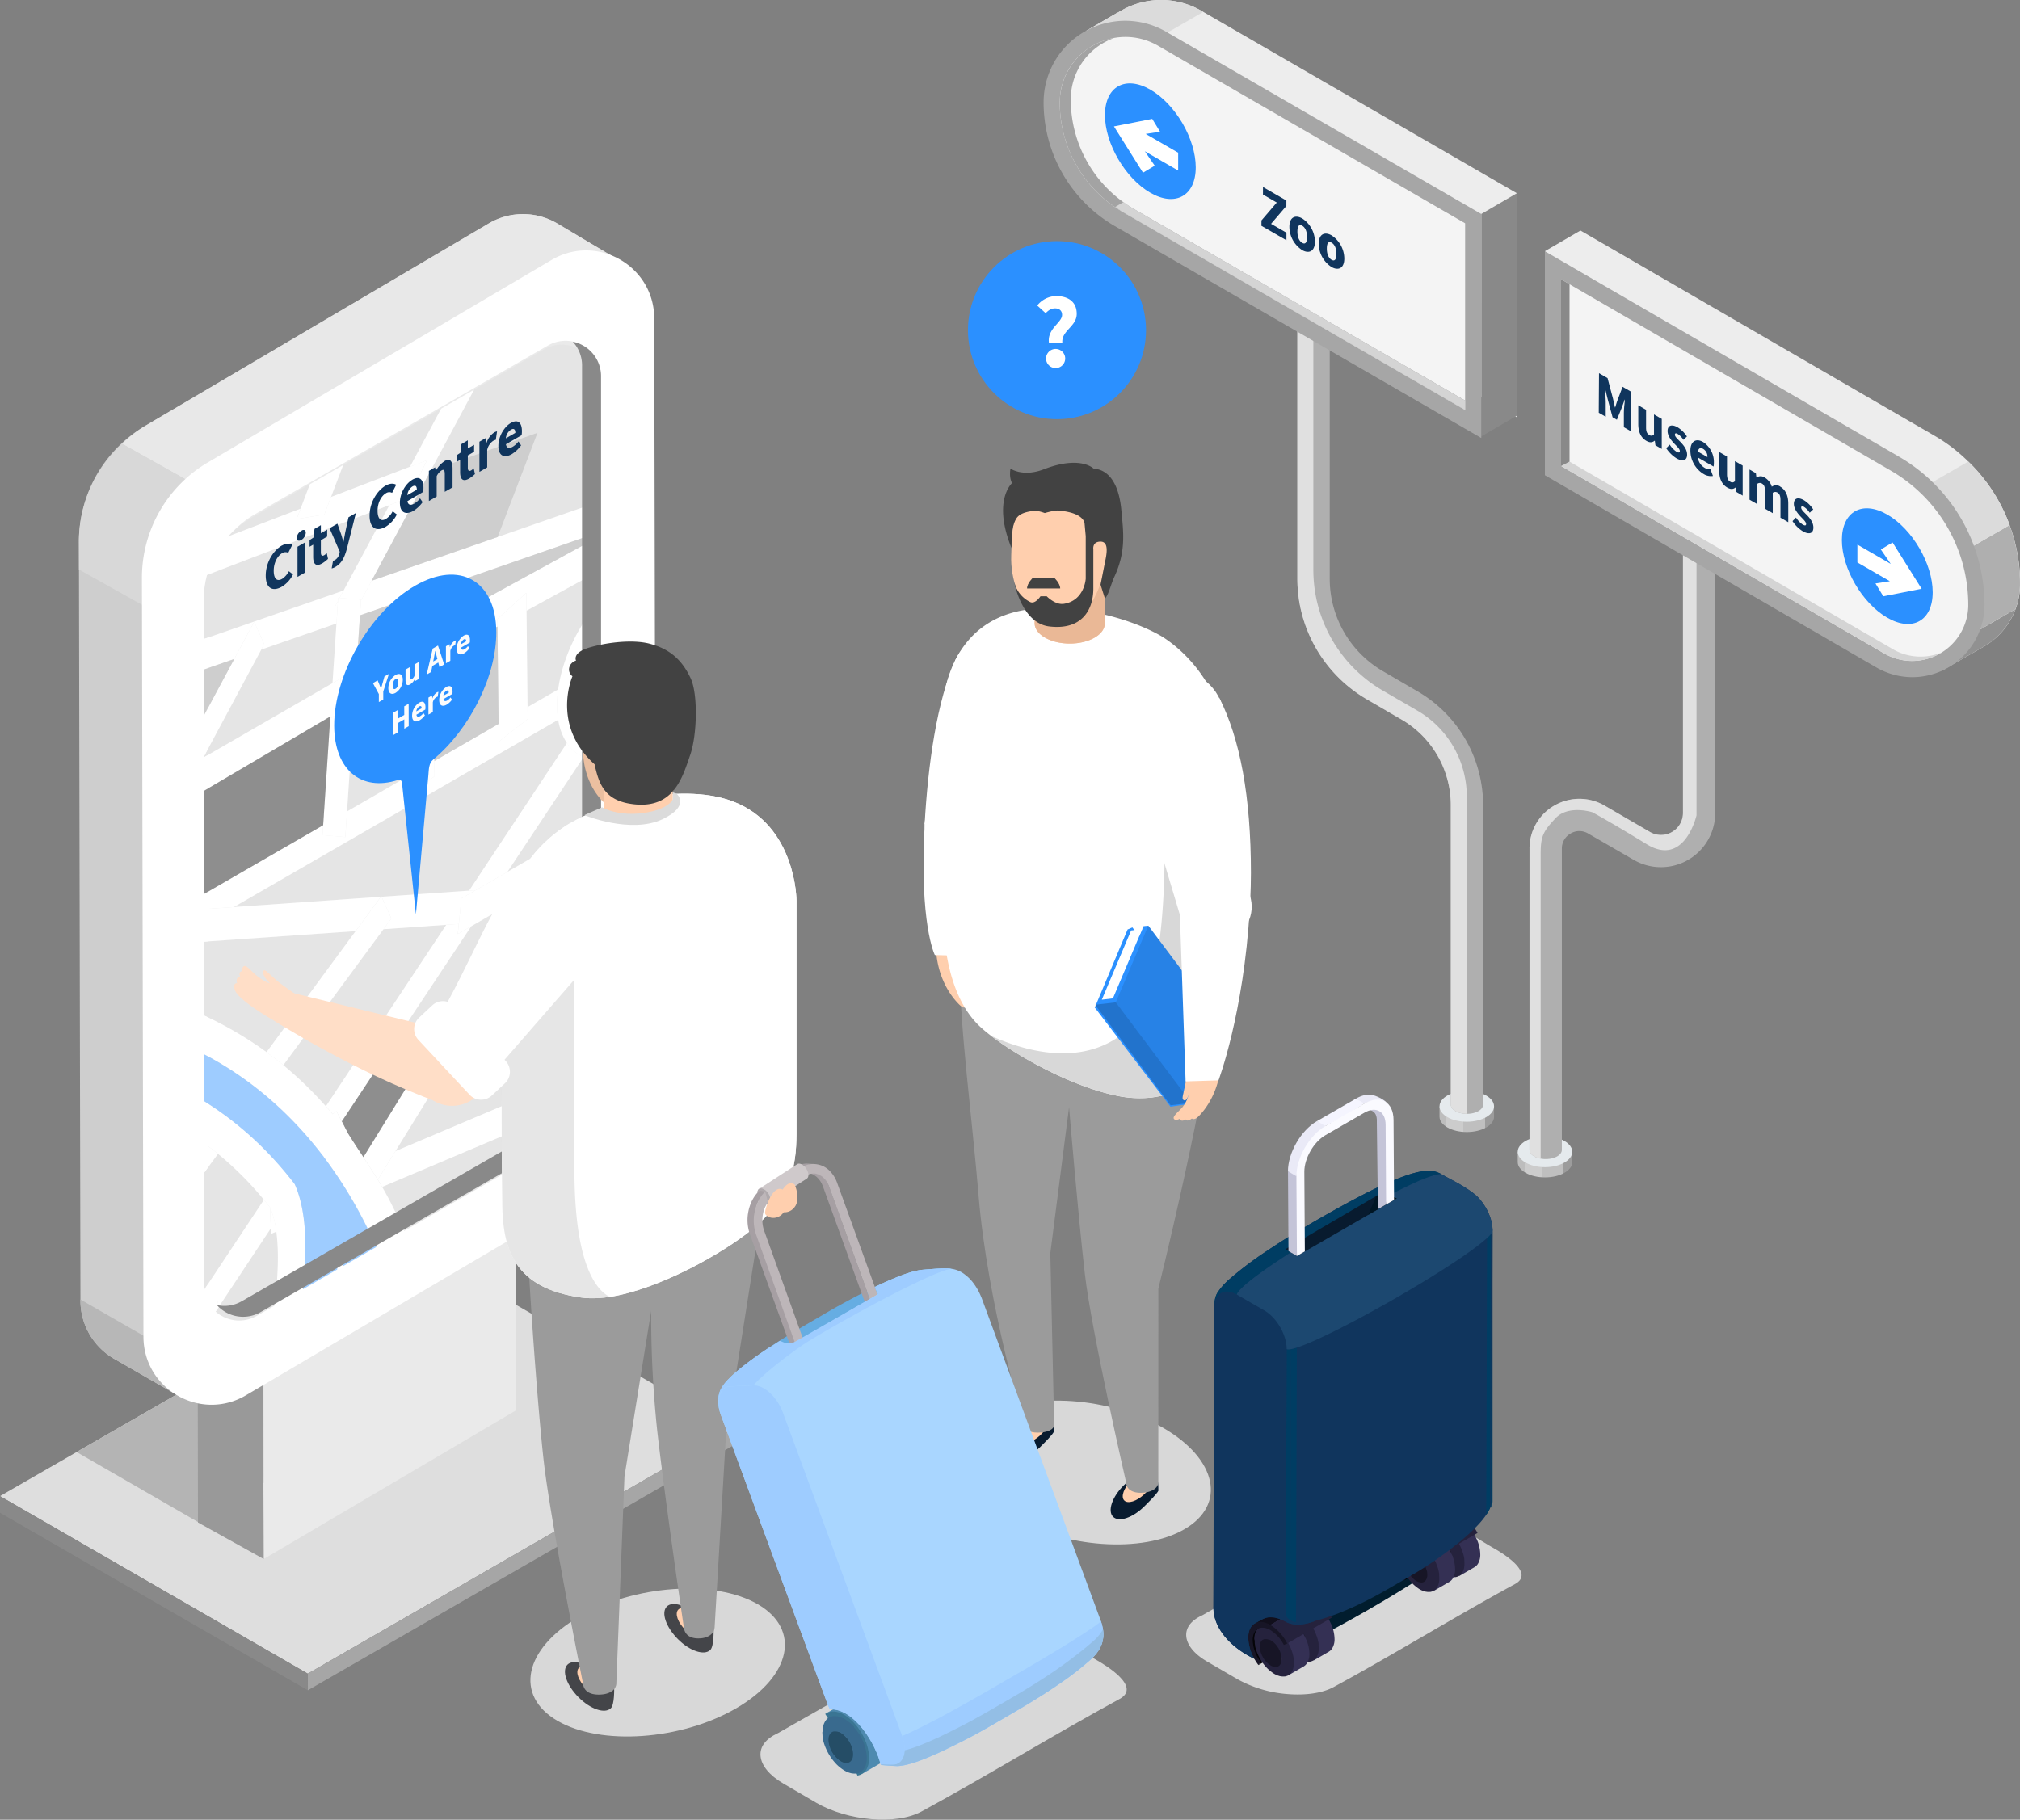 <svg xmlns="http://www.w3.org/2000/svg" xmlns:xlink="http://www.w3.org/1999/xlink" viewBox="0 0 1055.02 950.63"><rect x="0" y="0" width="1055.02" height="950.63" fill="#808080" stroke="none"/><defs><style>.cls-1{fill:none;}.cls-2,.cls-28{fill:#d8d8d8;}.cls-10,.cls-11,.cls-12,.cls-13,.cls-14,.cls-15,.cls-16,.cls-17,.cls-2,.cls-3,.cls-4,.cls-5,.cls-6,.cls-67,.cls-68,.cls-69,.cls-7,.cls-70,.cls-71,.cls-72,.cls-73,.cls-74,.cls-75,.cls-76,.cls-77,.cls-78,.cls-79,.cls-8,.cls-80,.cls-9{fill-rule:evenodd;}.cls-3{fill:#011d2e;}.cls-4{fill:#050408;}.cls-5{fill:#171526;}.cls-6{fill:#343054;}.cls-7{fill:#25223d;}.cls-8{fill:#110f1c;}.cls-56,.cls-9{fill:#10355d;}.cls-10{fill:#003d63;}.cls-11{fill:#1c4870;}.cls-12,.cls-58{fill:#081b2f;}.cls-13{fill:#001624;}.cls-14{fill:#c4c4d8;}.cls-15{fill:#eaeaf7;}.cls-16{fill:#f5f5ff;}.cls-17{fill:#fafaff;}.cls-18{fill:#dedede;}.cls-19{fill:#b4b4b4;}.cls-20{fill:#a6a6a6;}.cls-21{fill:#898989;}.cls-22{fill:#d2d9dd;}.cls-23{fill:#eaeaea;}.cls-24{fill:#999;}.cls-25{fill:#cecece;}.cls-26{fill:#b7b7b7;}.cls-27{fill:#e8e8e8;}.cls-29{fill:#fff;}.cls-30{clip-path:url(#clip-path);}.cls-31{isolation:isolate;}.cls-32{clip-path:url(#clip-path-2);}.cls-33{fill:#e5e5e5;}.cls-34{fill:#8e8e8e;}.cls-35,.cls-77{fill:#9eccff;}.cls-36{fill:#ffcfae;}.cls-37{fill:#444549;}.cls-38{fill:#9b9b9b;}.cls-39{opacity:0.1;}.cls-40{fill:#424242;}.cls-41{opacity:0.08;}.cls-42{fill:#dbdbdb;}.cls-43{fill:#ffdec7;}.cls-44{fill:url(#_ÂÁ_Ï_ÌÌ_È_ËÂÌÚ_62);}.cls-45{fill:#e5eaed;}.cls-46{fill:url(#_ÂÁ_Ï_ÌÌ_È_ËÂÌÚ_62-2);}.cls-47{fill:#afafaf;}.cls-48{fill:#e0e0e0;}.cls-49{fill:#ededed;}.cls-50{fill:#919191;}.cls-51{fill:#f4f4f4;}.cls-52{fill:#d4d4d4;}.cls-53{fill:#2b90ff;}.cls-54{fill:#a3a3a3;}.cls-55{clip-path:url(#clip-path-3);}.cls-57{clip-path:url(#clip-path-4);}.cls-59{fill:#eab896;}.cls-60{fill:#6b373e;}.cls-61{fill:#e4e1d6;}.cls-62{opacity:0.2;}.cls-63{clip-path:url(#clip-path-5);}.cls-64{clip-path:url(#clip-path-6);}.cls-65{clip-path:url(#clip-path-7);}.cls-66{fill:#fcfcfc;}.cls-67{fill:#66ade2;}.cls-68{fill:#b0aaad;}.cls-69{fill:#b3adb0;}.cls-70{fill:#a69fa3;}.cls-71{fill:#bdb6b9;}.cls-72{fill:#cfc9cb;}.cls-73{fill:#4d4948;}.cls-74{fill:#4e8aaf;}.cls-75{fill:#3a7593;}.cls-76{fill:#a9d6ff;}.cls-78{fill:#93bee5;}.cls-79{fill:#254d66;}.cls-80{fill:#396a8e;}</style><clipPath id="clip-path"><path class="cls-1" d="M284.19,182.5,130.94,270.77a49,49,0,0,0-24.53,42.43V671.39a18.5,18.5,0,0,0,27.73,16l153.25-88.26a49,49,0,0,0,24.53-42.43V198.53A18.5,18.5,0,0,0,284.19,182.5Z"/></clipPath><clipPath id="clip-path-2"><polygon class="cls-1" points="62.86 749.2 61.58 298.01 454.23 71.32 455.51 522.5 62.86 749.2"/></clipPath><linearGradient id="_ÂÁ_Ï_ÌÌ_È_ËÂÌÚ_62" x1="16003.16" y1="608.42" x2="16031.64" y2="608.42" gradientTransform="matrix(-1, 0, 0, 1, 16824.33, 0)" gradientUnits="userSpaceOnUse"><stop offset="0.16" stop-color="#9c9c9c"/><stop offset="0.16" stop-color="#bfbfbf"/><stop offset="0.56" stop-color="#bfbfbf"/><stop offset="0.56" stop-color="#ccc"/><stop offset="0.87" stop-color="#ccc"/><stop offset="0.87" stop-color="#bdbdbd"/></linearGradient><linearGradient id="_ÂÁ_Ï_ÌÌ_È_ËÂÌÚ_62-2" x1="16044" y1="584.67" x2="16072.49" y2="584.67" xlink:href="#_ÂÁ_Ï_ÌÌ_È_ËÂÌÚ_62"/><clipPath id="clip-path-3"><polygon class="cls-1" points="835.01 216.01 835.07 194.91 947.15 259.62 947.09 280.72 835.01 216.01"/></clipPath><clipPath id="clip-path-4"><polygon class="cls-1" points="658.83 118.37 658.89 97.28 702.19 122.27 702.13 143.37 658.83 118.37"/></clipPath><clipPath id="clip-path-5"><polygon class="cls-1" points="138.84 317.12 138.75 288.02 272.56 210.76 272.65 239.86 138.84 317.12"/></clipPath><clipPath id="clip-path-6"><polygon class="cls-1" points="174.89 502.04 174.4 330.45 259.09 281.55 259.58 453.14 174.89 502.04"/></clipPath><clipPath id="clip-path-7"><polygon class="cls-1" points="194.86 390.31 194.76 356.85 245.42 327.6 245.52 361.06 194.86 390.31"/></clipPath></defs><title>Measure Tourist Movements</title><g id="Layer_2" data-name="Layer 2"><g id="Layer_1-2" data-name="Layer 1"><path class="cls-2" d="M627.93,843.84l88.42-50.36c9.64-4.4,23.43-7.91,33.25-2.8,8.95,4.66,23.69,14.19,30.21,17.9,5,2.82,22.13,13.12,11.43,18.94-31.49,17.12-62.65,36.38-94.62,53.77-6,3.29-14.89,4.48-24.18,3.71a64,64,0,0,1-26.19-7.8l-15.68-9.13c-6.94-4-10.61-8.81-11-13.23S622,846.54,627.93,843.84Z"/><path class="cls-3" d="M757.66,788.6c-15.8-12.32-112.56,42.13-116,53.11-3.47,11.13,4.55,20.87,15.82,26,1.1.62,4.73-.58,6.11-1.06,20.55-7,82.25-42.29,98.24-56.69C768.61,803.89,762.73,793.94,757.66,788.6Z"/><path class="cls-4" d="M757.92,810.55a20.65,20.65,0,0,1-4.11-9.54c-.39-3,0-6.32,2.54-7.81l-23.47,13.48a6.26,6.26,0,0,0-2.68,4.82,17.87,17.87,0,0,0,1.39,8.09,12.55,12.55,0,0,0,3,4.49A219,219,0,0,0,757.92,810.55Z"/><polygon class="cls-4" points="734.63 824.08 733.37 825.63 756.66 812.1 757.92 810.55 734.63 824.08"/><path class="cls-5" d="M752.92,804.84a13.11,13.11,0,0,1,6,10.31c0,3.78-2.73,5.32-6,3.42a13.12,13.12,0,0,1-6-10.31C746.89,804.47,749.6,802.94,752.92,804.84Z"/><path class="cls-6" d="M747.36,798l8-4.64c3.54-2.06,8,.69,10.79,3.36a23.07,23.07,0,0,1,4.84,6.78,20.11,20.11,0,0,1,2.14,8.55,9.07,9.07,0,0,1-1.26,4.94,5.26,5.26,0,0,1-1.78,1.72l-8,4.64c1.49-2.93.87-12.26-1.67-16.7C758.32,802.84,750.45,797.87,747.36,798Z"/><path class="cls-7" d="M751.87,804.66l-.15-.06a4.67,4.67,0,0,0-.89-.2l-.35,0a3.37,3.37,0,0,0-.61,0l-.23,0a2.85,2.85,0,0,0-.74.27l-.07,0a2.81,2.81,0,0,0-.59.48l-.08.08a3.27,3.27,0,0,0-.46.71l-.07.14a4.65,4.65,0,0,0-.29.9c0,.06,0,.12,0,.18a6.23,6.23,0,0,0-.11,1.14,8.73,8.73,0,0,0,.1,1.21c0,.12,0,.25.06.37.05.29.13.59.21.89s.08.33.13.49.15.43.24.64.22.58.35.87.28.57.43.85c.07.12.13.24.19.36.24.41.5.81.78,1.19l.1.12c.25.33.51.64.78.93l.29.3c.23.23.46.45.71.66l.3.25a9,9,0,0,0,1,.72,6.39,6.39,0,0,0,1.16.53c.13,0,.25,0,.38.08a4.77,4.77,0,0,0,.7.15,3.29,3.29,0,0,0,.89,0l.25-.07a2.71,2.71,0,0,0,.51-.19,2.94,2.94,0,0,0,.47-.31,2.74,2.74,0,0,0,.31-.26,2.8,2.8,0,0,0,.22-.27,3.25,3.25,0,0,0,.32-.49c0-.08.08-.17.12-.26a4.37,4.37,0,0,0,.28-.86l0-.05a6.4,6.4,0,0,0,.12-1.24,8.58,8.58,0,0,0-.1-1.29l0-.21a11.22,11.22,0,0,0-.29-1.24l-.06-.19a12.4,12.4,0,0,0-.47-1.28l0-.1c-.17-.4-.38-.78-.59-1.16l-.12-.21q-.34-.58-.74-1.13c-.13-.17-.27-.33-.4-.5s-.35-.44-.53-.64-.49-.49-.74-.72-.25-.24-.38-.35a9,9,0,0,0-1.21-.85,6.84,6.84,0,0,0-1.06-.49Zm-7.53,0s0,0,0-.07c0-.43,0-.85.07-1.25a1.12,1.12,0,0,0,0-.11c0-.11,0-.2.06-.31,0-.26.08-.51.13-.75,0-.06,0-.12,0-.18s.06-.17.08-.26.12-.41.19-.61l.07-.21c0-.07.06-.12.09-.19s.16-.36.26-.53.07-.15.11-.22l.09-.12a5.58,5.58,0,0,1,.33-.48c.05-.07.09-.15.15-.21l.06-.07a5.17,5.17,0,0,1,.49-.49l.13-.13,0,0a4.91,4.91,0,0,1,.76-.51l0,0,.16-.06a4.8,4.8,0,0,1,.7-.29l.14-.06.16,0a5.55,5.55,0,0,1,.92-.16l.13,0h0a6.92,6.92,0,0,1,1.37.08h.15l.18,0,.67.16.41.12c.26.08.51.19.78.3l.28.1.06,0c.37.17.75.36,1.13.58s.75.46,1.12.72l.36.27c.24.18.48.36.72.55l.41.36c.21.18.42.37.63.57l.42.42.57.6.17.18.12.16q.76.86,1.45,1.81l.08.1.16.25q.39.56.75,1.15l.16.25.09.16c.23.39.45.79.66,1.2l.1.18v0q.35.68.65,1.38l0,.07c.05.12.09.24.14.37.13.31.25.63.37.94l.06.14c0,.14.08.28.13.41s.18.54.26.81c0,.07,0,.14.06.2s.06.25.09.38.13.52.19.77l.06.25c0,.11,0,.23.05.34s.09.51.12.76,0,.2,0,.3,0,.19,0,.28c0,.26,0,.51.06.77s0,.23,0,.35,0,.33,0,.49,0,.6,0,.89c0,0,0,.08,0,.13a10.42,10.42,0,0,1-.14,1.05c0,.05,0,.11,0,.16v0a8.46,8.46,0,0,1-.32,1.17l0,.11c0,.06-.05.11-.08.17a7.15,7.15,0,0,1-.44.93s0,.11-.07.16l0,.06a5.58,5.58,0,0,1-.82,1s0,.07-.08.1l-.14.11a4.86,4.86,0,0,1-.39.31l-.3.21a4.36,4.36,0,0,1-.45.24l-.22.12-.08,0a5.22,5.22,0,0,1-1.13.31l-.25,0a6.48,6.48,0,0,1-1.24,0h-.07c-.18,0-.36-.05-.55-.08l-.41-.06c-.19,0-.4-.11-.6-.17s-.27-.07-.4-.11-.45-.18-.68-.27l-.36-.14c-.35-.16-.71-.35-1.07-.56a15.54,15.54,0,0,1-1.43-1l-.34-.26c-.46-.36-.91-.73-1.35-1.14l-.07-.07c-.42-.39-.82-.82-1.21-1.25l-.29-.33c-.4-.47-.79-.94-1.16-1.45l0,0-.07-.1c-.38-.52-.73-1.06-1.06-1.61l-.2-.32q-.51-.86-.95-1.75l-.08-.14c-.06-.12-.11-.25-.16-.37s-.23-.51-.34-.76l-.24-.59c-.1-.26-.19-.51-.29-.77,0-.1-.08-.21-.12-.31s0-.12-.05-.18c-.21-.65-.39-1.3-.53-1.94,0,0,0-.07,0-.11s0-.16,0-.25c-.09-.46-.17-.92-.22-1.37,0-.09,0-.17,0-.26s0-.1,0-.15c0-.5-.08-1-.08-1.47Z"/><path class="cls-5" d="M739.78,812.55a13.12,13.12,0,0,1,6,10.31c0,3.78-2.73,5.32-6,3.42a13.12,13.12,0,0,1-6-10.31C733.74,812.18,736.45,810.65,739.78,812.55Z"/><path class="cls-6" d="M734.22,805.67l8-4.64c3.54-2.06,8,.69,10.79,3.36a23.05,23.05,0,0,1,4.84,6.78,20.12,20.12,0,0,1,2.14,8.55,9.06,9.06,0,0,1-1.26,4.94,5.25,5.25,0,0,1-1.78,1.72L749,831c1.49-2.93.87-12.26-1.67-16.7C745.17,810.55,737.3,805.58,734.22,805.67Z"/><path class="cls-7" d="M738.72,812.37l-.15-.06a4.74,4.74,0,0,0-.89-.2l-.35,0a3.37,3.37,0,0,0-.61,0l-.23,0a2.85,2.85,0,0,0-.74.27l-.07,0a2.78,2.78,0,0,0-.59.48L735,813a3.25,3.25,0,0,0-.46.71l-.07.14a4.63,4.63,0,0,0-.29.9c0,.06,0,.12,0,.18a6.23,6.23,0,0,0-.11,1.14,8.74,8.74,0,0,0,.1,1.21c0,.12,0,.25.06.37.05.29.13.59.21.89s.08.32.13.49.15.43.24.64.22.58.35.87.28.57.43.85c.07.12.13.24.19.36.24.41.5.81.78,1.19l.1.12c.25.33.51.64.78.93l.29.3c.23.23.46.45.71.66l.3.25a9,9,0,0,0,1,.72,6.45,6.45,0,0,0,1.16.53c.13,0,.25,0,.38.08a4.77,4.77,0,0,0,.7.15,3.29,3.29,0,0,0,.89,0l.25-.07a2.79,2.79,0,0,0,.51-.19,3,3,0,0,0,.47-.31,2.8,2.8,0,0,0,.31-.25,3.15,3.15,0,0,0,.22-.27,3.3,3.3,0,0,0,.32-.49c0-.08.08-.17.12-.26a4.35,4.35,0,0,0,.28-.86l0-.05a6.39,6.39,0,0,0,.12-1.24,8.59,8.59,0,0,0-.1-1.29l0-.21A11.19,11.19,0,0,0,745,820l-.06-.19a12.21,12.21,0,0,0-.47-1.28l0-.1c-.17-.4-.38-.78-.59-1.16l-.12-.21c-.23-.39-.47-.77-.74-1.13-.13-.17-.27-.33-.4-.5s-.35-.44-.53-.64a10.2,10.2,0,0,0-.74-.72c-.12-.12-.25-.24-.38-.35a9,9,0,0,0-1.21-.85,6.73,6.73,0,0,0-1.06-.49Zm-7.53,0s0,0,0-.07c0-.44,0-.85.07-1.25a.9.9,0,0,0,0-.11c0-.11,0-.2.06-.31,0-.26.08-.51.13-.75,0-.06,0-.12,0-.18s.06-.17.08-.26.12-.41.19-.61l.07-.21c0-.07.06-.12.09-.19s.16-.36.26-.53.07-.16.11-.22l.09-.12a5.72,5.72,0,0,1,.33-.48c.05-.07.09-.15.15-.21l.06-.07a5.17,5.17,0,0,1,.49-.49l.13-.13,0,0a5,5,0,0,1,.76-.51l0,0,.16-.06a5,5,0,0,1,.7-.29l.14-.05.16,0a5.46,5.46,0,0,1,.92-.16l.13,0h0a6.92,6.92,0,0,1,1.37.08h.15l.18,0,.67.16.41.12c.26.08.51.19.78.3l.28.1.06,0c.37.17.75.36,1.13.58s.75.46,1.12.71l.36.27c.24.18.48.36.72.55l.41.36c.21.18.42.37.63.57l.42.42.57.6.17.18.12.15q.76.86,1.45,1.81l.08.1.16.25q.39.56.75,1.15l.16.25.09.16c.23.39.45.79.66,1.2l.1.18,0,0q.35.68.65,1.38l0,.07c.05.12.09.24.14.37.13.31.25.63.37.94l.06.14c0,.14.09.28.13.41s.18.54.26.81l.06.2c0,.13.06.25.09.38s.13.52.19.77l.06.26c0,.11,0,.23.05.34s.09.51.12.76,0,.2,0,.3,0,.19,0,.28c0,.26,0,.51.06.77s0,.23,0,.35,0,.33,0,.49,0,.6,0,.89c0,0,0,.08,0,.13a10.45,10.45,0,0,1-.14,1.05c0,.05,0,.11,0,.16v0a8.45,8.45,0,0,1-.32,1.17l0,.11c0,.06-.05.11-.08.17a7.1,7.1,0,0,1-.44.93s0,.11-.07.16l0,.05a5.58,5.58,0,0,1-.82,1s0,.07-.08.1l-.14.11c-.12.11-.26.21-.39.31l-.3.21a4.36,4.36,0,0,1-.45.24l-.22.12-.08,0a5.18,5.18,0,0,1-1.13.31l-.25,0a6.42,6.42,0,0,1-1.24,0h-.07c-.18,0-.36-.05-.55-.08l-.41-.06c-.19,0-.4-.11-.6-.17s-.27-.07-.4-.11-.45-.18-.68-.27l-.36-.14c-.35-.16-.71-.35-1.07-.56a15.38,15.38,0,0,1-1.43-1l-.34-.26c-.46-.36-.91-.73-1.35-1.14l-.07-.07c-.42-.39-.82-.82-1.21-1.25l-.29-.33c-.4-.47-.79-.94-1.16-1.45l0,0-.07-.1c-.38-.52-.73-1.06-1.06-1.61l-.2-.32q-.51-.86-.95-1.75l-.08-.14c-.06-.12-.11-.25-.16-.37s-.23-.51-.34-.76-.16-.39-.24-.59-.19-.51-.28-.77c0-.1-.08-.21-.12-.31s0-.12-.05-.18c-.21-.65-.39-1.3-.53-1.94,0,0,0-.07,0-.11s0-.16,0-.25c-.09-.46-.17-.92-.22-1.37,0-.09,0-.17,0-.26s0-.1,0-.15c0-.5-.08-1-.08-1.47Z"/><path class="cls-8" d="M739.64,804.67l23.29-13.54c-2.44-1.4-5.62-2.31-8.23-.8h0L731.4,803.87C733.6,803.08,737.21,803.77,739.64,804.67Z"/><path class="cls-7" d="M748.4,814.38l23.29-13.54a26.26,26.26,0,0,0-6.25-7.94l-.08-.06a17.13,17.13,0,0,0-2.44-1.71l-23.29,13.54A37.27,37.27,0,0,1,748.4,814.38Z"/><path class="cls-5" d="M739.64,804.67C733.26,801,728,804,728,811.3c0,4.57,2,9.94,5.35,14.34l.64-.79.62-.76a19.76,19.76,0,0,1-4.26-11.43c0-5.86,4.17-8.22,9.26-5.28a19.21,19.21,0,0,1,7,7.73l1.79-.73A24.19,24.19,0,0,0,739.64,804.67Z"/><path class="cls-4" d="M681.81,854.75a20.64,20.64,0,0,1-4.11-9.54c-.39-3,0-6.32,2.54-7.81l-23.47,13.48a6.26,6.26,0,0,0-2.68,4.82,17.87,17.87,0,0,0,1.39,8.09,12.54,12.54,0,0,0,3,4.49A219.22,219.22,0,0,0,681.81,854.75Z"/><polygon class="cls-4" points="658.51 868.29 657.25 869.84 680.54 856.31 681.81 854.75 658.51 868.29"/><path class="cls-5" d="M676.81,849a13.12,13.12,0,0,1,6,10.31c0,3.78-2.73,5.32-6,3.42a13.12,13.12,0,0,1-6-10.31C670.77,848.67,673.48,847.14,676.81,849Z"/><path class="cls-6" d="M671.25,842.17l8-4.64c3.54-2.06,8,.69,10.79,3.36a23.07,23.07,0,0,1,4.84,6.78,20.11,20.11,0,0,1,2.14,8.55,9.07,9.07,0,0,1-1.26,4.94,5.27,5.27,0,0,1-1.78,1.72l-8,4.64c1.49-2.93.87-12.26-1.67-16.7C682.21,847,674.34,842.08,671.25,842.17Z"/><path class="cls-7" d="M675.75,848.86l-.15-.06a4.67,4.67,0,0,0-.89-.2l-.35,0a3.37,3.37,0,0,0-.61,0l-.23,0a2.85,2.85,0,0,0-.74.27l-.07,0a2.81,2.81,0,0,0-.59.48l-.08.08a3.27,3.27,0,0,0-.46.71l-.07.14a4.66,4.66,0,0,0-.29.9c0,.06,0,.12,0,.18a6.21,6.21,0,0,0-.11,1.14,8.73,8.73,0,0,0,.1,1.21c0,.12,0,.25.06.37.05.29.13.59.21.89s.08.33.13.49.15.43.24.64.22.58.35.87.28.57.43.85c.07.12.13.24.19.36.24.41.5.81.78,1.19l.1.12c.25.33.51.64.78.93l.29.3c.23.23.46.45.71.66l.3.25a9.17,9.17,0,0,0,1,.72,6.39,6.39,0,0,0,1.16.53c.13,0,.25,0,.38.08a4.87,4.87,0,0,0,.7.15,3.29,3.29,0,0,0,.89,0l.25-.07a2.77,2.77,0,0,0,.51-.19,2.93,2.93,0,0,0,.47-.31,2.73,2.73,0,0,0,.31-.25,2.93,2.93,0,0,0,.22-.27,3.25,3.25,0,0,0,.32-.49c0-.08.08-.17.12-.26a4.37,4.37,0,0,0,.28-.86l0-.05a6.4,6.4,0,0,0,.12-1.24,8.58,8.58,0,0,0-.1-1.29l0-.21a11.22,11.22,0,0,0-.29-1.24l-.06-.19a12.45,12.45,0,0,0-.47-1.28l0-.1c-.17-.4-.38-.78-.59-1.16l-.12-.21q-.34-.58-.74-1.13c-.13-.17-.27-.33-.4-.5s-.35-.44-.53-.64-.49-.49-.74-.72-.25-.24-.38-.35a9,9,0,0,0-1.21-.85,6.84,6.84,0,0,0-1.06-.49Zm-7.53,0s0,0,0-.07c0-.43,0-.85.07-1.25a.93.93,0,0,0,0-.11c0-.11,0-.2.06-.31,0-.26.08-.51.13-.75,0-.06,0-.12,0-.18s.06-.17.08-.26.12-.41.19-.61l.07-.21c0-.07.06-.12.09-.19s.16-.36.26-.53.07-.15.11-.22l.09-.12a5.7,5.7,0,0,1,.33-.48c.05-.07.09-.15.15-.21l.06-.07a5.17,5.17,0,0,1,.49-.49l.13-.13,0,0a4.94,4.94,0,0,1,.76-.51l0,0,.16-.06a4.89,4.89,0,0,1,.7-.28l.14-.06.16,0a5.55,5.55,0,0,1,.92-.16l.13,0h0a6.92,6.92,0,0,1,1.37.08h.15l.18,0,.67.16.41.12c.26.08.51.19.78.3l.28.1.06,0c.37.17.75.36,1.13.58s.75.46,1.12.71l.36.27c.24.18.48.36.72.55l.41.36c.21.18.42.37.63.57l.42.42.57.6.17.18.12.15q.76.86,1.45,1.81l.08.1.16.25q.39.56.75,1.15l.16.25.09.16c.23.39.45.79.66,1.2l.1.18,0,0q.35.68.65,1.38l0,.07c.05.12.09.25.14.37.13.31.25.63.37.94l.06.14c0,.14.08.28.13.41s.18.54.26.81c0,.07,0,.14.06.2s.06.25.09.38.13.52.19.77l.06.25c0,.11,0,.23.05.34s.09.51.12.76,0,.2,0,.3,0,.19,0,.28c0,.26,0,.51.06.77s0,.23,0,.35,0,.33,0,.49,0,.6,0,.89c0,0,0,.08,0,.13a10.41,10.41,0,0,1-.14,1.05c0,.05,0,.11,0,.16v0a8.46,8.46,0,0,1-.32,1.17l0,.11c0,.06-.05.11-.08.17a7.15,7.15,0,0,1-.44.93s0,.11-.07.16l0,.06a5.58,5.58,0,0,1-.82,1s0,.07-.08.1l-.14.11a4.71,4.71,0,0,1-.39.31l-.3.21a4.36,4.36,0,0,1-.45.24l-.22.12-.08,0a5.22,5.22,0,0,1-1.13.31l-.25,0a6.42,6.42,0,0,1-1.24,0h-.07c-.18,0-.36-.05-.55-.08l-.41-.06c-.19,0-.4-.11-.6-.17s-.27-.07-.4-.11-.45-.18-.68-.27l-.36-.14c-.35-.16-.71-.35-1.07-.56a15.55,15.55,0,0,1-1.43-1l-.34-.26c-.46-.36-.91-.73-1.35-1.14l-.07-.07c-.42-.39-.82-.82-1.21-1.25l-.29-.33c-.4-.47-.79-.94-1.16-1.45l0,0-.07-.1c-.38-.52-.73-1.06-1.06-1.61l-.2-.32c-.34-.57-.65-1.16-.95-1.75l-.08-.14c-.06-.12-.11-.25-.16-.37s-.23-.51-.34-.76-.16-.39-.24-.59-.19-.51-.29-.77c0-.1-.08-.21-.12-.31s0-.12-.05-.18c-.21-.65-.39-1.3-.53-1.94,0,0,0-.07,0-.11s0-.16,0-.25c-.09-.46-.17-.92-.22-1.37,0-.09,0-.17,0-.26s0-.1,0-.15c0-.5-.08-1-.08-1.47Z"/><path class="cls-5" d="M663.67,856.76a13.12,13.12,0,0,1,6,10.31c0,3.78-2.73,5.32-6,3.42a13.12,13.12,0,0,1-6-10.31C657.63,856.38,660.34,854.85,663.67,856.76Z"/><path class="cls-6" d="M658.11,849.88l8-4.64c3.54-2.06,8,.69,10.79,3.36a23.05,23.05,0,0,1,4.84,6.78,20.12,20.12,0,0,1,2.14,8.55,9.06,9.06,0,0,1-1.26,4.94,5.26,5.26,0,0,1-1.78,1.72l-8,4.64c1.49-2.93.87-12.26-1.67-16.7C669.06,854.75,661.19,849.79,658.11,849.88Z"/><path class="cls-7" d="M662.61,856.57l-.15-.06a4.77,4.77,0,0,0-.89-.2l-.35,0a3.37,3.37,0,0,0-.61,0l-.23,0a2.85,2.85,0,0,0-.74.27l-.07,0a2.78,2.78,0,0,0-.59.48l-.08.08a3.25,3.25,0,0,0-.46.71l-.07.14a4.63,4.63,0,0,0-.29.9c0,.06,0,.12,0,.18a6.22,6.22,0,0,0-.11,1.14,8.74,8.74,0,0,0,.1,1.21c0,.12,0,.25.06.37.05.3.13.59.21.89s.08.32.13.49.15.43.24.64.22.58.35.87.28.57.43.85c.07.12.13.24.19.36.24.41.5.81.78,1.19l.1.12c.25.33.51.64.78.93l.29.3c.23.23.46.45.71.66l.3.25a9,9,0,0,0,1,.72,6.39,6.39,0,0,0,1.16.53c.13,0,.25,0,.38.08a4.77,4.77,0,0,0,.7.15,3.29,3.29,0,0,0,.89,0l.25-.07a2.79,2.79,0,0,0,.51-.19,3,3,0,0,0,.47-.31,2.72,2.72,0,0,0,.31-.25,3,3,0,0,0,.22-.27,3.36,3.36,0,0,0,.32-.49c0-.08.08-.17.12-.26a4.36,4.36,0,0,0,.28-.86v-.05a6.33,6.33,0,0,0,.12-1.24,8.59,8.59,0,0,0-.1-1.29l0-.21a11.19,11.19,0,0,0-.29-1.24l-.06-.19a12.24,12.24,0,0,0-.47-1.28l0-.1c-.17-.4-.38-.78-.59-1.16l-.12-.21c-.23-.39-.47-.77-.74-1.13-.13-.17-.27-.33-.4-.5s-.35-.44-.53-.64a10.2,10.2,0,0,0-.74-.72c-.12-.12-.25-.24-.38-.35a9,9,0,0,0-1.21-.85,6.73,6.73,0,0,0-1.06-.49Zm-7.53,0s0,0,0-.07c0-.44,0-.85.07-1.25a.89.89,0,0,0,0-.11c0-.11,0-.2.06-.31,0-.26.08-.51.13-.75,0-.06,0-.12,0-.18s.06-.17.08-.26.12-.41.19-.61l.07-.21c0-.07.06-.12.09-.19s.16-.36.26-.53.06-.16.11-.22l.09-.12a5.72,5.72,0,0,1,.33-.48c.05-.07.09-.15.15-.21l.06-.07a5.17,5.17,0,0,1,.49-.49l.13-.13,0,0a5,5,0,0,1,.76-.51l0,0,.16-.06a4.89,4.89,0,0,1,.7-.29l.14-.06.16,0a5.38,5.38,0,0,1,.92-.16l.13,0h0a7,7,0,0,1,1.37.08H662l.18,0,.67.16.41.12c.26.08.51.19.78.3l.28.1.06,0c.37.17.75.36,1.13.58s.75.46,1.12.71l.36.27c.24.18.48.36.72.55l.41.36c.21.18.42.37.63.57l.42.42c.19.2.39.39.57.6l.17.18.12.15q.76.86,1.45,1.81l.08.1.16.25q.39.56.75,1.15l.16.25.09.16c.23.39.45.79.66,1.2l.1.18,0,0q.34.68.65,1.38l0,.07c.05.12.09.24.14.37.13.31.25.63.37.94l.06.14c0,.14.09.28.13.41s.18.54.26.81l.06.2c0,.13.06.25.09.38s.13.52.19.77l.06.25c0,.11,0,.23.05.34s.09.51.12.76,0,.2.05.3,0,.19,0,.28c0,.26,0,.51.06.77s0,.23,0,.35,0,.33,0,.49,0,.6,0,.89c0,0,0,.08,0,.13a10.45,10.45,0,0,1-.14,1.05c0,.05,0,.11,0,.16v0a8.6,8.6,0,0,1-.32,1.17l0,.11c0,.06-.05.11-.08.17a7.07,7.07,0,0,1-.44.93s0,.11-.07.16l0,.06a5.58,5.58,0,0,1-.82,1s0,.07-.08.1l-.14.11a4.9,4.9,0,0,1-.39.31l-.3.21a4.36,4.36,0,0,1-.45.24l-.22.12-.08,0a5.18,5.18,0,0,1-1.13.31l-.25,0a6.42,6.42,0,0,1-1.24,0h-.07c-.18,0-.36-.05-.55-.08l-.41-.06c-.19,0-.4-.11-.6-.17s-.27-.07-.4-.11-.45-.18-.68-.27l-.36-.14c-.35-.16-.71-.35-1.07-.56a15.23,15.23,0,0,1-1.43-1l-.34-.25c-.46-.36-.91-.73-1.35-1.14l-.07-.07c-.42-.39-.82-.82-1.21-1.26l-.29-.33c-.4-.47-.79-.94-1.16-1.45l0,0-.07-.1c-.38-.52-.73-1.06-1.06-1.61l-.2-.32c-.34-.57-.65-1.16-.95-1.75l-.08-.14c-.06-.12-.11-.25-.16-.37s-.23-.51-.34-.76-.16-.39-.24-.59-.19-.51-.29-.77c0-.1-.08-.21-.12-.31s0-.12-.05-.18c-.21-.65-.39-1.3-.53-1.94,0,0,0-.07,0-.11s0-.16,0-.25c-.09-.46-.17-.92-.22-1.37,0-.09,0-.17,0-.26s0-.1,0-.15c0-.5-.08-1-.08-1.47Z"/><path class="cls-8" d="M663.53,848.88l23.29-13.54c-2.44-1.4-5.62-2.31-8.23-.8h0l-23.3,13.54C657.49,847.29,661.09,848,663.53,848.88Z"/><path class="cls-7" d="M672.29,858.59l23.29-13.54a26.25,26.25,0,0,0-6.25-7.94l-.08-.06a17.13,17.13,0,0,0-2.44-1.71l-23.29,13.54A37.26,37.26,0,0,1,672.29,858.59Z"/><path class="cls-5" d="M663.53,848.88c-6.38-3.69-11.6-.71-11.62,6.62,0,4.57,2,9.94,5.35,14.34l.64-.79.62-.76a19.75,19.75,0,0,1-4.26-11.43c0-5.86,4.17-8.22,9.26-5.28a19.21,19.21,0,0,1,7,7.74l1.79-.73A24.19,24.19,0,0,0,663.53,848.88Z"/><path class="cls-9" d="M778.3,787.73a8.79,8.79,0,0,0,.83-3.37q.19-70.66.4-141.31a6.15,6.15,0,0,0,0-1.25,22.27,22.27,0,0,0-.93-5,29.07,29.07,0,0,0-6.44-11.13c-4.42-4.65-14-9.21-19.25-12.23h0l-.12-.07a16.59,16.59,0,0,0-2.55-1.12,11.39,11.39,0,0,0-2.35-.55C737,610.31,712,623.94,701.29,629.76c-13.48,7.44-27.34,15.44-40,24a182.76,182.76,0,0,0-19,14.34,35.41,35.41,0,0,0-6.29,7c-.58.93-1.86,3.08-1.76,7.89q-.22,78.32-.45,156.63c0,12.75,11.54,22.37,21.35,26.92a23.18,23.18,0,0,1-3.17-11c0-3.67,1.32-6.24,3.42-7.44,6.31-3.6,8.4-5,16.1-.94.24.13,5.44,3.67,15.8-.54,9.83-2.44,23.23-8.16,37.38-16.38l11.92-6.92q4.42-2.57,8.54-5.22C754.42,812,773.69,798.3,778.3,787.73Z"/><path class="cls-10" d="M776.67,646.72l-.41,144.59a21.81,21.81,0,0,0,2-3.58l.4-143.14A20.09,20.09,0,0,1,776.67,646.72Z"/><path class="cls-10" d="M779.35,673.38v0Zm.19-30.34s0,0,0-.06l0,7.5,0,7.49,0,7.48,0,7.46,0,7.43,0,7.4,0,7.37,0,7.32,0,7.27,0,7.21,0,7.14,0,7.07,0,7,0,6.91,0,6.82,0,6.72,0,6.62,0,6.51,0,6.39,0,6.27a8.79,8.79,0,0,1-.83,3.37l.4-143.14A3.47,3.47,0,0,0,779.53,643Z"/><path class="cls-10" d="M672,704.78,671.56,845a4.06,4.06,0,0,0,2.32,2.15l.4-142.39A4.2,4.2,0,0,1,672,704.78Z"/><path class="cls-10" d="M674.28,704.8l-.4,142.39a9.79,9.79,0,0,0,3,.65L677.31,704A25.48,25.48,0,0,1,674.28,704.8Z"/><path class="cls-9" d="M671.57,842.88c.11-39.88.25-89,.39-138.1,0-7.41-5.2-16.46-11.66-20.19l-14.4-8.31c-6.45-3.73-11.71-.73-11.73,6.68q-.22,78.32-.45,156.63c0,12.75,11.54,22.37,21.35,26.92a23.18,23.18,0,0,1-3.17-11c0-3.68,1.33-6.26,3.44-7.45l3.93-2.14c3.16-1.72,7.54-1.22,12.15,1.22.24.13,5.48,3.7,15.91-.59C677,849.54,671.56,846.24,671.57,842.88Z"/><path class="cls-11" d="M779.5,641.79a22.27,22.27,0,0,0-.93-5,29.07,29.07,0,0,0-6.44-11.13c-2.13-2.23-6.92-5.44-9.67-7-3.05-1.76-6.52-3.44-9.58-5.21-.49-.35-1.72-.08-2.28,0C732.48,617,666.2,656.1,649,672.28q-.52.49-1,1l0,0c-.51.53-2.05,2.08-2.05,3l14.4,8.31c6.64,3.84,11.69,13,11.66,20.19,1.1.62,4.73-.58,6.11-1.06,20.55-7,82.25-42.29,98.24-56.69a21.77,21.77,0,0,0,2.5-2.51,4.94,4.94,0,0,0,.57-1,1.6,1.6,0,0,0,.15-.47A5.84,5.84,0,0,0,779.5,641.79Z"/><path class="cls-10" d="M750.19,612.23a11.39,11.39,0,0,0-2.35-.55C737,610.31,712,623.94,701.29,629.76c-13.48,7.44-27.34,15.44-40,24a182.8,182.8,0,0,0-19,14.34,35.48,35.48,0,0,0-6.3,7c-.58.93-1.86,3.08-1.76,7.89.06-7.33,5.28-10.41,11.73-6.68,0-.81,1.35-2.27,1.84-2.77,4.75-4.92,18.33-14.5,35.35-24.89,7.4-4.52,14.93-8.83,22.42-13.18A377.15,377.15,0,0,1,741,616.9s10.2-4.34,11.91-3.48A16.38,16.38,0,0,0,750.19,612.23Z"/><polygon class="cls-12" points="721.92 622.97 671.32 652.59 677.4 656.17 729.48 626.05 721.92 622.97"/><polygon class="cls-13" points="721.92 622.97 718.76 624.89 714.59 634.64 729.48 626.05 721.92 622.97"/><path class="cls-14" d="M719.1,584.91c0,.33,0,.66,0,1l.56,45.78,4.27-2.45.51-3.38-.27-38.28c0-7.8-3.79-8.54-9.84-7.9C718,580.11,719,582.35,719.1,584.91Z"/><path class="cls-15" d="M716.61,572c-2.41-.46-5.31.13-8.42,1.93h0l2.17,1.79,2.25.78c2.45-1.42,8.76-1,11.6-.51C722.44,574.06,718.49,572.36,716.61,572Z"/><polygon class="cls-14" points="677.77 613.82 672.7 611.92 672.96 653.56 672.94 653.57 677.36 656.14 677.92 652.99 677.77 613.82"/><path class="cls-15" d="M683.89,597.06c2.27-3.16,5.33-6.68,8.71-8.63l-1.48-1.49-3.32-1.24c-8.36,4.84-15.14,16.6-15.12,26.21v0l4.4,2.56C678.12,608.86,680.21,602.18,683.89,597.06Z"/><polygon class="cls-16" points="687.82 585.7 692.23 588.26 700.94 583.76 712.59 576.51 708.18 573.94 687.83 585.69 687.82 585.7"/><path class="cls-17" d="M727.83,585.19c0-9.62-6.86-13.52-15.24-8.68l-20.36,11.75c-8.37,4.83-15.16,16.6-15.13,26.22l.26,41.66,4.14-2.39-.26-41.66c0-7,4.92-15.55,11-19.06l20.36-11.75c6.09-3.52,11.07-.69,11.09,6.31l.26,41.66,4.14-2.39Z"/><polygon class="cls-18" points="0 781.59 221.65 654.03 382.38 746.74 160.74 874.32 0 781.59"/><polygon class="cls-19" points="103.69 795.29 183.96 746.74 176.44 680.04 40.02 758.56 103.69 795.29"/><polygon class="cls-20" points="160.74 874.32 382.38 746.74 382.38 755.45 160.76 883.02 160.74 874.32"/><polygon class="cls-21" points="0.02 790.29 0 781.59 160.74 874.32 160.76 883.02 0.02 790.29"/><path class="cls-22" d="M225.83,492.51l.06,51.77-33.6,19.45a14.09,14.09,0,0,1-14,.1l-57.21-32.35a14,14,0,0,1,5.92-6.91l77.59-45.72a13.81,13.81,0,0,1,14-.1c.26.13.48.26.74.42l16.38,9.73S229.13,491.42,225.83,492.51Z"/><polygon class="cls-23" points="268.93 423.36 269.4 736.85 269.39 736.86 137.73 814.45 137.26 500.94 137.26 500.94 268.92 423.35 268.93 423.36"/><polygon class="cls-24" points="234.59 404.27 137.26 701.5 137.73 814.45 103.39 795.36 102.92 481.86 102.92 481.85 234.58 404.27 234.59 404.27"/><path class="cls-25" d="M75.69,222.56l179.5-105.78a35.14,35.14,0,0,1,36.34.25l0,0,37.28,22.19L293.07,249.06l.64,284.36a71.65,71.65,0,0,1-35.27,61.84L105.87,685.17,91.79,728.39,60.43,710.32v0a35.17,35.17,0,0,1-18.42-31L41.21,283A70,70,0,0,1,75.69,222.56Z"/><path class="cls-26" d="M42,678.86v.41a35.17,35.17,0,0,0,18.41,31v0l31.36,18.07,5.73-17.6Z"/><path class="cls-27" d="M75.69,222.56l179.5-105.78a35.14,35.14,0,0,1,36.34.25l0,0,37.28,22.19L321,163.34,142.41,266.81a16.53,16.53,0,0,1-16.43.09l-62.29-35A69.47,69.47,0,0,1,75.69,222.56Z"/><path class="cls-28" d="M41.21,283a69.73,69.73,0,0,1,22.62-51.18l53.68,30.1a15.69,15.69,0,0,1,.15,27.23l-10.81,36.29a15.69,15.69,0,0,1-15.6.09l-50-28Z"/><path class="cls-29" d="M341.71,166.37l.81,395.34a71.65,71.65,0,0,1-35.27,61.84L128.54,728.86c-23.68,14-53.56-3.08-53.62-30.57L74.12,302a70,70,0,0,1,34.48-60.45L288.1,135.8C311.78,121.85,341.66,138.88,341.71,166.37Z"/><path class="cls-23" d="M286.19,180.5,132.94,268.77a49,49,0,0,0-24.53,42.43V669.39a18.5,18.5,0,0,0,27.73,16l153.25-88.26a49,49,0,0,0,24.53-42.43V196.53A18.5,18.5,0,0,0,286.19,180.5Z"/><g class="cls-30"><g class="cls-31"><g class="cls-32"><path class="cls-33" d="M452.39,464.28q1.47.42,3,.82v0l-3-.78m2.84-39.94L442.06,460.9h0l13.16-36.56M242.38,543.29l-35.85,58.1,118.61-50.2-.12-42-82.63,34.1m-19.89,8.21h0m-26.22,7.6-17.75,26.76h0l17.74-26.76h0M376.13,455.22l-37.41,42.43.14,49.55,41.9-26-4.62-66M113.87,602.77,62.79,672.15l40.86,6.22,34.24-51.62a172.13,172.13,0,0,0-24-24M324.81,438.43l-78.64,45.42-38.48,58L325,493.47l-.16-55m100-81-29.11,73.94a125.37,125.37,0,0,0,35.73,25l23.71-65.83L455,360.35l-30.25-2.88M200.26,485.42l-52.3,71a199.77,199.77,0,0,1,22.29,21.48l62.88-94.81-32.87,2.29M344.79,381.53a73.89,73.89,0,0,1-6.38,5.58l.25,88.23,34.51-39.14c-13.86-17.56-22.61-37-28.38-54.67m-40,14L265,455.5,324.76,421l-.07-26c-7.56,2.88-14.42,2.92-19.94.49M291.57,376,122.14,473.86l76.81-5.36.23-.31.13.29L245,465.29l51.15-77.13A30.45,30.45,0,0,1,291.57,376M436.5,292.37,371.31,330c-1.59,11.87-6.49,24.34-13.47,35.31,5.5,17.7,14.09,37.6,28.18,55.27L436.5,292.37m18.33-10.58-.3.17-22.78,57.87L455,342l-.17-60.25M275,319l.54,50.45,16-9.23c2.82-21.07,16.07-44.07,32.9-57.11l0-11.16L275,319m-15.17,8.3.16,14.22-.16-14.22h0m-74.91,41-3.67,55.58,30.52-17.62-.6-52.33-26.25,14.37m-92.47,53.1h0L62.09,478l30.36-56.6m80-46.2h0l-2.76,41.93,2.77-41.93M403.87,225.67l-35.93,22.65-13,45.31a20,20,0,0,1,3.14,1.08l45.79-69m50.63-56L366.72,302.06a30.45,30.45,0,0,1,4.54,12.13L454.78,266l-.27-96.28M188,321.43l-1.86,28.24,38-20.78-38,20.78L188,321.43l59.17-20.56L188,321.43m-51.54,17.91-30.31,56.51,67.52-39,2.06-31.17-39.27,13.64m57.6-35.94h0l44.17-15.35L194.07,303.4M389.59,172.8,373.91,227.5l46.37-26.57,34.17-51.52,0-8.29L389.59,172.8m64.69-85.36-15.11,44.67,15.22-7.1-.11-37.57M168.1,236.51,63.78,296.74l-2.19,4.7V298L62.86,749.2,455.51,522.5l-.1-36.65c-26.71-5.59-47.37-16.49-63.41-30.1l6.88,99.45-15.12,8.73-1.93-27.53L338.91,563l.08,26.74-13.72,7.92-.09-30.79L199.61,620c1.61,2.75,3.16,5.55,4.63,8.45a287.63,287.63,0,0,1,13.45,31.31l-33.8,19.51-15.35,8.86-29.37,17c1-4.4,1.85-8.72,2.59-12.9,2.63-14.82,4.66-33.8,2.62-48.82l-2.75,1.16-.12-2.93-31.77,47.91-3.46,7.91-1.62-.25L74.74,742.34,62.86,749.2l0-9.28,29.55-44.55-29.69-4.52-.05-18.72-.05-18.41L105,596.05a161,161,0,0,0-39.44-20.4l-1.1-19.2h0l-1-18.13L62.2,516.26a193.61,193.61,0,0,1,77,33.4l46.55-63.22-97.11,6.77L62.18,508.48l0-15.81L168.78,431.1,62.13,492.67l0-14.65L62,456.74,75.8,431.07l-.13,0-1.71,1,.28-.5L62,435.75l0-16.35,23.52-8,3-5.34,1.12-.65,30.67-57.18-15.35,28.61-43,14.57v-2l13.48-28.91,47.05-16.35h0l-60.6,21.05,0-15.91,117.71-40.9,23.93-44.62L61.64,318.18l0-15.91L157,265.71l11.09-29.2m72.34-41.76L185.5,226.47l-12.62,33.16,41.24-15.8,26.32-49.08M324,146.51l-66.29,38.27L224.85,246l55.91-19.95-20.83,54.46,64.37-22.37L324,146.51m72.87-42.07L337.7,138.59l.44,156.61a37.12,37.12,0,0,1,4.41-1.38l54.29-189.38m44.39-25.63-21,62.13L395.4,152.53h0l24.83-11.58,21-62.14"/><path class="cls-29" d="M411.63,95.91l-14.78,8.53L342.56,293.82a25.62,25.62,0,0,1,12.39-.19l13-45.31-4.59,2.89L362.5,234l11.4-6.53,15.68-54.69-1.32.65-.84-17.19,8-3.72h0l16.24-56.62"/><path class="cls-29" d="M395.69,431.41l-1.6,4.06-3.49.16L392,455.75c16,13.61,36.7,24.51,63.41,30.1l-.06-20.75q-1.49-.4-3-.82l-.3-.08c-4.65-1.26-10-3.29-10-3.29h0l-4.58,12.72L426,471.56l5.44-15.1a125.37,125.37,0,0,1-35.73-25m-37.85-66.1a91.43,91.43,0,0,1-13.05,16.22c5.77,17.64,14.52,37.11,28.38,54.67l12.12-13.75.73-1.86c-14.09-17.67-22.68-37.57-28.18-55.27"/><path class="cls-29" d="M92.38,695.36,62.83,739.92l0,9.28,11.88-6.86,29.91-45.11-12.27-1.87m45.51-68.62-34.24,51.62,10.3,1.57-4.21,9.63,31.77-47.91-.45-10.94q-1.57-2-3.18-4m95.25-143.62-62.88,94.81q1.82,2,3.59,4.14l1.91-1.61,2.77,5.39,17.75-26.76-.5-12.29,11.92-4.92,38.48-58-7.07,4.08.54-5.26-6.51.45m63-95L245,465.29l3.45-.24L265,455.5l39.78-60a20.15,20.15,0,0,1-8.64-7.36M454.45,149.4l-34.17,51.52,11.81-6.76-11.66,21.07-16.56,10.44-45.79,69a20.14,20.14,0,0,1,8.64,7.35L454.51,169.7l-.06-20.29"/><path class="cls-29" d="M325.17,566.9l.09,30.79L339,589.78,338.91,563l-5.8,3.6-.12-3-7.81,3.31m13.55-69.25L334.87,502l.12,3-4.42,1.82-.78.88,0-.56-4.77,2,.12,42,11-4.64.1,2.32,2.67-1.66-.14-49.55m-.31-110.55a61.17,61.17,0,0,1-6.86,4.63,47.62,47.62,0,0,1-6.86,3.29l.07,26,12.95-7.47L334.16,433l-9.35,5.4.16,55,4.35-1.79-.17-5.55,9.51-10.79-.25-88.23m-.7-248.51L324,146.51l.32,111.64,7.2-2.5-.32,14.63,4.63-2.53-1.65,18.87L324.39,292l0,11.16a61.19,61.19,0,0,1,6.86-4.63,47.58,47.58,0,0,1,6.87-3.29l-.44-156.61"/><path class="cls-29" d="M454.82,281.2l-.3.76.3-.17v-.59m-163.3,79-16,9.23.07,6.17-15.08,11.85-.11-9.29-33.52,19.35.09,8L211.9,417.37l-.13-11.1L181.25,423.9l-.88,13.38-11.93-1,.34-5.19L62.13,492.67l0,15.81,26.46-15.28,7.68-17.54,25.83-1.8L291.57,376a47.37,47.37,0,0,1-.6-7.57,60.88,60.88,0,0,1,.56-8.24M454.78,266l-83.52,48.22a47.33,47.33,0,0,1,.6,7.57,60.89,60.89,0,0,1-.56,8.24l65.19-37.64L442,278.27l12.77-.6,0-11.7"/><path class="cls-29" d="M331.5,376.54c-15.06,8.69-27.3,1.67-27.35-15.69s12.11-38.46,27.17-47.15,27.3-1.68,27.35,15.67-12.12,38.47-27.17,47.16m-.22-78a61.19,61.19,0,0,0-6.86,4.63c-16.84,13-30.08,36-32.9,57.11a60.88,60.88,0,0,0-.56,8.24,47.37,47.37,0,0,0,.6,7.57,30.45,30.45,0,0,0,4.54,12.13,20.15,20.15,0,0,0,8.64,7.36c5.52,2.43,12.38,2.38,19.94-.49a47.62,47.62,0,0,0,6.86-3.29,61.17,61.17,0,0,0,6.86-4.63,73.89,73.89,0,0,0,6.38-5.58,91.43,91.43,0,0,0,13.05-16.22c7-11,11.88-23.44,13.47-35.31a60.89,60.89,0,0,0,.56-8.24,47.33,47.33,0,0,0-.6-7.57,30.45,30.45,0,0,0-4.54-12.13,19.78,19.78,0,0,0-11.78-8.43,25.62,25.62,0,0,0-12.39.19,37.12,37.12,0,0,0-4.41,1.38,47.58,47.58,0,0,0-6.87,3.29"/><path class="cls-34" d="M331.32,313.7c-15.06,8.69-27.22,29.8-27.17,47.15s12.29,24.38,27.35,15.69,27.22-29.81,27.17-47.16S346.38,305,331.32,313.7"/><path class="cls-29" d="M199.3,468.48l5.09,11.33-4.13,5.61,32.87-2.29,6.51-.45L241,469.32l7.4-4.27-3.45.24-45.66,3.18m-103,7.18-7.68,17.54,97.11-6.77,13.2-17.93-76.81,5.36-25.83,1.8"/><polyline class="cls-29" points="62.64 672.13 62.69 690.84 92.38 695.36 104.65 697.23 106.28 697.48 109.74 689.57 113.95 679.94 103.65 678.37 62.79 672.15 62.64 672.36 62.64 672.13"/><path class="cls-29" d="M194.07,303.41l-5.55,10.35-.51,7.68,59.17-20.56,77-26.74,7-3.85.32-14.63-7.2,2.5-64.37,22.37h0l-21.68,7.53-44.17,15.35m-132.35,46,0,15.91,60.6-21.05,10.41-19.4L138,336.5l-1.53,2.84,39.27-13.64.55-8.32-1.55-.11,1.78-3.32.11-1.68.76.06,2.06-3.84L61.72,349.39"/><path class="cls-29" d="M62.07,469.71V464.8l2.91-.93-2.9,5.84m30.38-48.29-4.19,2.42-1.8,3.62L75.8,431.07,62,456.74,62.09,478l30.36-56.6m40.33-96.59-10.41,19.4h0l-2.16,4L89.54,405.45l16.62-9.6,30.31-56.51L138,336.5l-5.22-11.66"/><path class="cls-29" d="M88.26,423.84l-12.6,7.27.13,0,10.67-3.61,1.8-3.62M61.92,419.4l0,16.35,12.26-4.15,11.22-20.16-23.52,8"/><polyline class="cls-29" points="63.78 296.74 61.58 298.01 61.59 301.44 63.78 296.74"/><polyline class="cls-29" points="62.05 464.8 62.07 469.71 64.97 463.87 62.05 464.8"/><path class="cls-29" d="M176.51,313.94l-1.78,3.32,1.55.11.23-3.43m81.18-129.16-17.25,10-26.32,49.08,8.91-3.42-9.77,19.67-9.9,3.79-23.93,44.62-2.06,3.84,11.17.93,0,.5,5.55-10.35h0L224.85,246h0l32.84-61.23"/><path class="cls-29" d="M176.36,373l-3.9,2.25-2.77,41.93-.92,13.94h0l-.34,5.19,11.93,1,.88-13.38,3.67-55.58L176.36,373v0m.26-60.71-.11,1.68-.23,3.43-.55,8.32-2.06,31.17,4.31-2.49,0-.26,8.14-4.46L188,321.43l.51-7.68,0-.5-11.17-.93-.76-.06"/><polyline class="cls-29" points="177.99 354.38 173.68 356.87 106.16 395.85 89.54 405.45 88.42 406.1 85.45 411.44 74.23 431.6 73.95 432.1 75.66 431.11 88.26 423.84 92.45 421.42 92.45 421.42 172.53 374.28 172.46 375.22 172.47 375.22 176.36 372.97 177.99 354.38"/><polyline class="cls-29" points="178.01 354.13 177.99 354.38 176.36 372.97 176.36 373 184.92 368.32 211.16 353.95 211.16 353.34 226.27 339.56 226.33 345.64 259.83 327.31 259.83 327.31 259.78 323.45 274.89 309.67 275 319.01 324.39 291.97 334.16 286.62 335.81 267.75 331.18 270.28 324.14 274.13 324.16 274.13 224.11 328.89 186.15 349.67 178.01 354.13"/><polyline class="cls-29" points="226.27 339.56 211.16 353.34 211.16 353.95 211.77 406.28 211.9 417.37 226.97 405.52 226.89 397.55 226.89 397.55 226.33 345.64 226.33 345.64 226.27 339.56"/><polyline class="cls-29" points="274.89 309.67 259.78 323.45 259.83 327.31 259.99 341.53 260.41 378.19 260.41 378.19 260.52 387.49 275.6 375.63 275.53 369.46 275 319.01 274.89 309.67"/><polyline class="cls-29" points="61.59 302.27 61.64 318.18 203.37 263.87 213.27 260.07 223.03 240.41 214.12 243.82 172.88 259.63 169.38 268.82 154.94 271.16 157.01 265.71 61.59 302.27"/><polyline class="cls-29" points="185.5 226.47 168.1 236.51 157.01 265.71 154.94 271.16 169.38 268.82 172.88 259.63 185.5 226.47"/><path class="cls-29" d="M334.87,502l-4.29,4.87,4.42-1.82-.12-3M195.76,546.8l.5,12.29h0l26.22-7.6h0l9.19-14.89,17.36-4.15-6.69,10.85L325,509.19l4.77-2-.47-15.54L325,493.47,207.68,541.88l-11.92,4.92"/><path class="cls-29" d="M206.52,601.39l-9.18,14.88q1.15,1.87,2.27,3.78L325.17,566.9,333,563.6l-.51-12.43,3.71-2.31-.1-2.32-11,4.64-118.61,50.2m-65.46,29.32.45,10.94.12,2.93,2.75-1.16a50.93,50.93,0,0,0-3.15-12.5l-.16-.21"/><path class="cls-29" d="M231.71,536.59l-9.19,14.89h0l-32.74,53.05c2.56,3.87,5.11,7.75,7.56,11.73l9.18-14.88,35.85-58.1,6.69-10.85-17.36,4.15"/><polyline class="cls-29" points="442.05 278.27 436.5 292.37 386.02 420.58 385.29 422.44 386.02 421.62 386.23 428.46 389.93 425.92 390.6 435.64 394.09 435.48 395.69 431.41 424.8 357.47 415.73 356.61 422.34 338.93 431.75 339.82 454.52 281.96 454.82 281.2 454.81 277.68 442.05 278.27"/><polyline class="cls-29" points="389.93 425.92 386.23 428.46 386.67 443.27 376.13 455.22 380.76 521.2 391 514.85 391.63 530.32 381.82 536.4 383.75 563.93 398.87 555.2 391.99 455.75 390.6 435.64 389.93 425.92"/><polyline class="cls-29" points="391 514.85 380.76 521.2 338.86 547.21 336.19 548.86 332.48 551.17 332.99 563.6 333.11 566.63 338.91 563.03 381.82 536.4 391.63 530.32 391 514.85"/><polyline class="cls-29" points="386.02 421.62 385.29 422.44 373.17 436.19 338.66 475.34 329.15 486.13 329.31 491.68 329.78 507.22 329.8 507.77 330.57 506.89 334.87 502.02 338.72 497.65 376.13 455.22 386.67 443.27 386.23 428.46 386.02 421.62"/><polyline class="cls-29" points="241.01 469.32 239.64 482.67 239.09 487.93 246.17 483.85 324.81 438.43 334.16 433.02 337.71 413.52 324.76 421 264.97 455.5 248.41 465.05 241.01 469.32"/><polyline class="cls-29" points="387.42 156.25 388.26 173.45 389.59 172.8 454.43 141.12 454.38 125.01 439.16 132.11 435.69 142.39 418.33 146.53 420.23 140.95 395.4 152.53 387.42 156.25"/><polyline class="cls-29" points="454.23 71.32 441.24 78.81 420.23 140.95 418.33 146.53 435.69 142.39 439.16 132.11 454.27 87.44 454.23 71.32"/><polyline class="cls-29" points="362.5 234.03 363.35 251.22 367.94 248.32 403.87 225.67 420.43 215.23 432.09 194.16 420.28 200.93 373.91 227.5 362.5 234.03"/><path class="cls-34" d="M196.26,559.1l-17.74,26.76,3.17,6.17.1.18c2.6,4.19,5.3,8.26,8,12.34l32.74-53.05h0l-26.22,7.6h0"/><polyline class="cls-34" points="172.53 374.28 92.45 421.42 62.09 478.02 62.13 492.67 168.78 431.1 169.7 417.15 172.46 375.22 172.53 374.28"/><polyline class="cls-25" points="226.33 345.64 226.89 397.55 226.89 397.55 260.41 378.19 260.41 378.19 259.99 341.53 259.83 327.31 226.33 345.64 226.33 345.64"/><polyline class="cls-25" points="441.24 78.81 411.63 95.91 395.39 152.53 395.4 152.53 420.23 140.95 441.24 78.81"/><polyline class="cls-25" points="75.31 360.59 61.84 389.5 61.84 391.45 104.85 376.88 120.2 348.27 122.37 344.24 75.31 360.59"/><polyline class="cls-29" points="422.34 338.93 415.73 356.61 424.8 357.47 455.05 360.35 455 342.04 431.75 339.82 422.34 338.93"/><polyline class="cls-29" points="455.13 390.62 431.42 456.45 425.99 471.56 437.48 473.62 442.06 460.9 455.23 424.34 455.21 416 451.98 415.32 455.18 407.77 455.13 390.62"/><polyline class="cls-29" points="455.18 407.77 451.98 415.32 455.21 416 455.18 407.77"/><path class="cls-34" d="M455.23,424.34,442.07,460.9h0s5.37,2,10,3.29l.3.08,3,.78-.12-40.72"/><polyline class="cls-25" points="224.85 246.02 194.07 303.4 194.07 303.4 238.24 288.06 259.93 280.53 259.93 280.52 280.76 226.07 224.85 246.02 224.85 246.02"/><polyline class="cls-25" points="188.01 321.44 186.15 349.67 224.11 328.89 324.16 274.13 324.14 274.13 247.19 300.87 188.01 321.44"/><path class="cls-29" d="M105,596.05,62.59,653.71l.05,18.41v.23l.15-.2,51.08-69.38q-4.31-3.52-8.83-6.72m94.13-127.86-.23.31-13.2,17.93L139.2,549.65q4.47,3.26,8.77,6.8l52.3-71,4.13-5.61-5.09-11.33-.13-.29"/><path class="cls-29" d="M62.2,516.26l1.26,22.06-.21-3.73c45,10.8,79.82,35.65,105.42,69.24l.08-.07.26.52a232,232,0,0,1,22.24,35.89,273.54,273.54,0,0,1,12.13,27.9l-17,9.82q-4.39-11.54-9.71-22.41a254.85,254.85,0,0,1-3.28,29.91l-18.66,10.77q.58-2.93,1.1-5.86c5-28.34,5.59-55.38-1.87-71.72-22.24-29-51.8-51-89.44-62.14l1.1,19.2A161,161,0,0,1,105,596.05q4.52,3.2,8.83,6.72a172.13,172.13,0,0,1,24,24q1.61,2,3.18,4l.16.21a50.93,50.93,0,0,1,3.15,12.5c2,15,0,34-2.62,48.82-.74,4.18-1.61,8.5-2.59,12.9l29.37-17,15.35-8.86,33.8-19.51a287.63,287.63,0,0,0-13.45-31.31c-1.46-2.9-3-5.71-4.63-8.45q-1.12-1.91-2.27-3.78c-2.45-4-5-7.86-7.56-11.73-2.69-4.08-5.4-8.15-8-12.34l-.1-.18-3.17-6.17h0l-2.77-5.39-1.91,1.61q-1.77-2.1-3.59-4.14A199.77,199.77,0,0,0,148,556.45q-4.3-3.54-8.77-6.8a193.61,193.61,0,0,0-77-33.4"/><path class="cls-35" d="M63.25,534.59l.21,3.73,1,18.13h0c37.64,11.12,67.2,33.13,89.44,62.14,7.45,16.33,6.9,43.37,1.87,71.72q-.52,2.92-1.1,5.86l18.66-10.77a254.85,254.85,0,0,0,3.28-29.91q5.34,10.85,9.71,22.41l17-9.82a273.54,273.54,0,0,0-12.13-27.9A232,232,0,0,0,169,604.28l-.26-.52-.08.07c-25.59-33.58-60.39-58.43-105.42-69.24"/></g></g></g><path class="cls-21" d="M299.17,178.52A18.12,18.12,0,0,1,304,190.89V549.08a49,49,0,0,1-24.53,42.43L126.26,679.77a18.1,18.1,0,0,1-13,2,18.37,18.37,0,0,0,22.87,3.67l153.25-88.26a49,49,0,0,0,24.53-42.43V196.53A18.37,18.37,0,0,0,299.17,178.52Z"/><path class="cls-28" d="M302.42,844.65c-28.79,16.74-33.87,41.18-11.28,54.31s64.62,10.18,93.41-6.56,33.87-41.18,11.29-54.31S331.21,827.91,302.42,844.65Z"/><path class="cls-36" d="M363.71,594.27s-3.88,10.49-5.41,13.35c-1,1.82-1.6,3.07-2.34,4.39-1,1.83-1.4,2.75-.87,3.39s1.6,1.08,3.76-2.59a17.82,17.82,0,0,1-5.55,6.3c-2.72,1.73-6.41,3.23-5.91,4.65s3.1.81,3.1.81-.24,2,3,1.22c0,0-.08,1.66,3.29.42,0,0,.77,1.6,4.08-.33s15.3-9.58,20.43-28.42Z"/><path class="cls-36" d="M403.41,536.18c-10.83,53.35-24.11,67.16-24.11,67.16l-17.09-4L373,532.19"/><path class="cls-36" d="M373.49,529.27a15.35,15.35,0,1,1,11,18.74A15.34,15.34,0,0,1,373.49,529.27Z"/><path class="cls-29" d="M364.52,445A23.07,23.07,0,1,1,381,473.14,23.07,23.07,0,0,1,364.52,445Z"/><path class="cls-29" d="M409.46,446.21c4.51,24.24,0,60.08-6.16,90.57L373,532.19l-9.17-80.13"/><path class="cls-29" d="M366.21,533.83a6.52,6.52,0,0,0,6.32,6.72l31,.95a6.52,6.52,0,0,0,6.72-6.32l.22-7.38a6.51,6.51,0,0,0-6.31-6.72l-31-1a6.51,6.51,0,0,0-6.71,6.32Z"/><path class="cls-37" d="M313.32,875.37c-6.27-6.27-13.85-8.85-16.94-5.75s-.53,10.68,5.73,17,13.86,8.85,16.95,5.76c1.87-1.86,1.73-9.48,1.73-11.36C319.73,879,315.81,877.86,313.32,875.37Z"/><path class="cls-36" d="M313.2,874.7c-4.09-3.89-9-5.41-10.89-3.38s-.19,6.82,3.9,10.71"/><path class="cls-37" d="M365.23,845c-6.26-6.27-13.85-8.85-16.95-5.75s-.51,10.68,5.75,17S367.88,865,371,861.93c1.87-1.87,1.73-9.48,1.72-11.36C371.63,848.62,367.72,847.46,365.23,845Z"/><path class="cls-36" d="M365.11,844.29c-4.09-3.89-9-5.41-10.89-3.38s-.18,6.81,3.89,10.71"/><path class="cls-38" d="M275.44,587.46l128.85,4.39L379.05,751.63l-5.8,98.22h0c-.1,3.35-3.07,6.07-8.54,6.06s-7.46-3-7.57-6.29h-.05s-9.27-62.31-13.81-102a575.74,575.74,0,0,1-3.18-62.79l-13.94,86.44-4.23,107.62c0,.11,0,.22,0,.34,0,3.33-3.23,6.06-9.26,6.05-5.76,0-8-2.79-8.19-5.94-.73-3.64-16.47-82.21-20.35-114.82C280.15,731.11,270.44,597.92,275.44,587.46Z"/><path class="cls-29" d="M265.14,476.92c-4.5,31.65-2.8,150.64-2.8,150.64,0,25.39,6.39,45.4,41.23,50.28,5.92.83,12.91.24,19.6-1.19,26.92-5.76,59.6-25.19,72.34-36.71C416.86,620.63,416,602.39,416,586.5V470.43c0,.09,0-39-33-51.68-25.11-9.66-63.73-.8-83.93,10.59C299.06,429.33,269.85,443.93,265.14,476.92Z"/><path class="cls-29" d="M265.14,476.92c-4.51,31.65-2.8,150.64-2.8,150.64,0,25.39,6.4,45.4,41.23,50.28,5.92.83,12.91.24,19.59-1.19,26.92-5.76,59.6-25.19,72.34-36.71C416.86,620.63,416,602.39,416,586.5V470.43c0,.09,0-39-33-51.68-25.11-9.66-63.73-.8-83.93,10.59C299.06,429.33,269.85,443.93,265.14,476.92Z"/><path class="cls-39" d="M267.66,466.29c3.56-3.72,8-6.29,13.59-6.29,20.14,0,18.77,22.82,18.77,22.82V610.89c0,49.26,11.17,62.93,18.44,66.61a53.26,53.26,0,0,1-14.9.34c-34.84-4.88-41.23-24.88-41.23-50.28,0,0-1.7-119,2.8-150.64A59.82,59.82,0,0,1,267.66,466.29Z"/><path class="cls-36" d="M351.43,413.33a41,41,0,0,0,6-22.25c-.08-7.47.47-17.5-2.68-23.12-4.89-8.73-15.26-11.24-24.17-11.15-14.63.15-26.32,15.73-26.13,34.8.12,11.29,4.38,21.26,10.86,27.5l0,2.48c.11,2.59,1.84,2.8,5.23,4.77,7,4.08,18.46,4.08,25.53,0,3.47-2,5.23-4.62,5.32-7.25l0-5.79h0"/><path class="cls-40" d="M339,336.2c9.16,2.31,16.65,7.09,21.79,18.29,3.81,8.29,3.32,29.58-.33,40-3.95,11.34-8.36,27.93-29.22,25.68-14.6-1.58-18.31-9.38-20.69-20.88-21.93-19.69-12.47-43.83-11.56-46a4.38,4.38,0,0,1-1.67-4.58,5,5,0,0,1,3.54-3.6s-2.17-4.07,6.66-6.74C317.44,335.4,330.61,334.08,339,336.2Z"/><path class="cls-41" d="M310.56,399.31c1,5.05,2.35,9.39,4.72,12.8v7c-6.3-6.06-10.48-15.65-10.83-26.54A44.18,44.18,0,0,0,310.56,399.31Z"/><path class="cls-42" d="M333.51,425c-7.8.68-15.06-1-19-3.25,0,0-7.49,3.22-9.33,4.08,0,0,24.31,10,40.92,2.09,14.59-7,7.41-13.16,7.41-13.16l-2.09-.82,0,3.63S349,423.6,333.51,425Z"/><path class="cls-43" d="M240.38,540l-87.17-21.18-9.61,14.62s40.41,26.07,85.93,42.64"/><circle class="cls-43" cx="236.1" cy="558.9" r="18.86" transform="translate(-350.91 405.51) rotate(-52.46)"/><path class="cls-43" d="M155.77,520.38s-9.09-6.2-11.45-8.35c-1.5-1.36-2.55-2.27-3.63-3.28-1.5-1.4-2.57-2.31-3-1.63-.85,1.25.35,3.72,3.33,6.65a20.22,20.22,0,0,1-4.94-2.6c-3.86-2.47-6.81-6.69-8.28-6.54s-1.52,2.76-1.52,2.76-1.84.06-.91,2.79c0,0-2.58.34-1.53,3.47,0,0-2.32-.32-1.26,3.3s9.24,10,26,19.41Z"/><path class="cls-29" d="M218.92,531.59a8.24,8.24,0,0,0-.4,11.64l26.73,28.66a8.23,8.23,0,0,0,11.64.4l6.82-6.36a8.24,8.24,0,0,0,.4-11.65L237.4,525.63a8.25,8.25,0,0,0-11.66-.4Z"/><path class="cls-29" d="M313,496.82v0L247.49,572l-18.8-28.66s-7.22,1.42-2.21-7c21.32-35.8,30.61-67.18,47.82-82.37,8.21-7.24,54.69,26.17,38.74,42.93"/><path class="cls-29" d="M268.52,466a27.21,27.21,0,1,1,10.16,37.11A27.21,27.21,0,0,1,268.52,466Z"/><path class="cls-44" d="M821.17,601.7v5.38c0,4.44-6.38,8-14.24,8s-14.24-3.6-14.24-8V601.7Z"/><ellipse class="cls-45" cx="806.93" cy="601.7" rx="14.24" ry="8.04"/><path class="cls-46" d="M780.32,578v5.38c0,4.44-6.38,8-14.24,8s-14.24-3.6-14.24-8V578Z"/><ellipse class="cls-45" cx="766.08" cy="577.96" rx="14.24" ry="8.04"/><path class="cls-47" d="M798.84,443.39V600.7c0,2.2,2.45,4,5.83,4.56a13,13,0,0,0,2.62.25c4.64,0,8.44-2.11,8.44-4.81V443.39a8.94,8.94,0,0,1,4.56-7.94,8.83,8.83,0,0,1,9.2,0l23.81,13.76a28.37,28.37,0,0,0,42.56-24.57V273.41H879V424.64a11.48,11.48,0,0,1-17.23,10l-23.81-13.85a26.17,26.17,0,0,0-26.09,0A25.78,25.78,0,0,0,798.84,443.39Z"/><path class="cls-48" d="M798.84,443.39V600.7c0,2.2,2.45,4,5.83,4.56V446.09c0-9,1.1-11.57,7.77-18.66s19.17-3.12,19.17-3.12,8.61,4.56,28.46,16.72,26-15.11,26-15.11V273.41H879V424.64a11.48,11.48,0,0,1-17.23,10l-23.81-13.85a26.17,26.17,0,0,0-26.09,0A25.78,25.78,0,0,0,798.84,443.39Z"/><path class="cls-47" d="M677.59,153.59V302.46a73,73,0,0,0,36.06,62.74l18.41,10.72a51.76,51.76,0,0,1,25.67,44.67V577.06c0,2.62,3.72,4.81,8.36,4.81h.08c4.73,0,8.44-2.2,8.44-4.81V420.59a68.77,68.77,0,0,0-34-59.28l-18.41-10.72a55.94,55.94,0,0,1-27.7-48.13V153.59Z"/><path class="cls-48" d="M677.59,153.59V302.46a73,73,0,0,0,36.06,62.74l18.41,10.72a51.76,51.76,0,0,1,25.67,44.67V577.06c0,2.62,3.72,4.81,8.36,4.81V416a51.94,51.94,0,0,0-25.67-44.67L722,360.64a72.92,72.92,0,0,1-36.05-62.82V153.59Z"/><path class="cls-49" d="M806.85,131.25,962,298.44l16,17.23v.08l20.52,22a37.12,37.12,0,0,0,12.5,4.56,31.57,31.57,0,0,0,6.33.59,24.07,24.07,0,0,0,2.45-.25l-5.91,7.85,22.63-12.92a38.16,38.16,0,0,0,16.21-19.42,37.12,37.12,0,0,0,2.36-13.09,87.66,87.66,0,0,0-5.49-30.74v-.08A88.12,88.12,0,0,0,1028,241.11a85.65,85.65,0,0,0-17.56-13.43l-185-107.24Z"/><path class="cls-50" d="M1019.72,342.69l-5.91,7.85,22.63-12.92a38.16,38.16,0,0,0,16.21-19.42l-41.71,24.15a31.57,31.57,0,0,0,6.33.59A24.07,24.07,0,0,0,1019.72,342.69Z"/><path class="cls-47" d="M977.92,315.67v.08l20.52,22a37.12,37.12,0,0,0,12.5,4.56l41.71-24.15a37.12,37.12,0,0,0,2.36-13.09,87.66,87.66,0,0,0-5.49-30.74Z"/><path class="cls-42" d="M962,279.27v19.17l16,17.23,71.6-41.38A88.12,88.12,0,0,0,1028,241.11Z"/><path class="cls-20" d="M998.69,353.77A37.83,37.83,0,0,0,1036.48,316a89.7,89.7,0,0,0-44.66-77.43L806.88,131.27v117l173,100.34A37.77,37.77,0,0,0,998.69,353.77Z"/><path class="cls-51" d="M815.32,145.93v97.51l168.74,97.9A29.3,29.3,0,0,0,1028,316h0a81,81,0,0,0-40.45-70.12Z"/><path class="cls-52" d="M819.72,148.48v92.67l168.74,97.9a28.92,28.92,0,0,0,25.74,1.75,29,29,0,0,1-30.14.54l-168.74-97.9V145.93Z"/><path class="cls-53" d="M962,282.11c0,14.88,10.62,33.05,23.71,40.59s23.71,1.6,23.71-13.28-10.62-33.05-23.71-40.6S962,267.23,962,282.11Z"/><polygon class="cls-29" points="970.09 293.83 970.09 284.51 987.51 294.59 982.34 287.05 988.46 283.38 1003.64 307.57 983.63 311.5 979.54 304.8 987.05 303.64 970.09 293.83"/><polygon class="cls-21" points="815.32 145.93 815.32 243.44 819.72 241.16 819.72 148.48 815.32 145.93"/><path class="cls-49" d="M573.93,15.27l-6.58.81,16.36-9.54.14.05a42,42,0,0,1,43.89-.8l164.51,95.16V218L600.86,107.27a74.74,74.74,0,0,1-37.21-64.51A42.37,42.37,0,0,1,573.93,15.27Z"/><path class="cls-42" d="M567.34,16.08l16.36-9.54.14.05a42,42,0,0,1,43.89-.8l.72.42L563.7,43.56c0-.27-.05-.53-.05-.8a42.37,42.37,0,0,1,10.28-27.49Z"/><polygon class="cls-21" points="792.24 100.95 792.24 217.16 773.66 228 773.66 111.79 792.24 100.95"/><path class="cls-20" d="M773.66,111.79,609.15,16.63a42.64,42.64,0,0,0-64.09,37,74.74,74.74,0,0,0,37.21,64.51l191.38,110.7Z"/><path class="cls-51" d="M553.51,53.6h0a66.08,66.08,0,0,0,33,57.2L765.22,214.18V116.66L604.93,23.94C582.08,10.73,553.51,27.21,553.51,53.6Z"/><path class="cls-53" d="M577.1,60.11c0,14.88,10.61,33.05,23.71,40.59s23.71,1.6,23.71-13.28-10.62-33.05-23.71-40.6S577.1,45.24,577.1,60.11Z"/><polygon class="cls-29" points="615.34 79.78 615.34 89.1 597.92 79.02 603.09 86.56 596.97 90.23 581.79 66.04 601.79 62.11 605.88 68.81 598.38 69.97 615.34 79.78"/><path class="cls-54" d="M581.75,19.89A34,34,0,0,0,559.25,52a66.08,66.08,0,0,0,33,57.2l173,100.06v4.9L586.51,110.8a66.08,66.08,0,0,1-33-57.2A34.19,34.19,0,0,1,581.75,19.89Z"/><path class="cls-52" d="M586.79,105.56a65.66,65.66,0,0,0,5.46,3.66l173,100.06v4.9L586.51,110.8c-1.42-.82-2.71-1.8-4-2.71Z"/><g class="cls-31"><g class="cls-55"><path class="cls-56" d="M851.88,204.61l-4.42-2.55-2.87,7.57c-.36,1-.67,2.16-1,3.23l-.12-.07c-.35-1.48-.68-3-1-4.42l-2.88-10.89-4.45-2.57L835,215.62l3.65,2.1,0-7.59c0-2-.31-5.24-.5-7.36l.12.07,1.42,5.76,2.54,9.39,2.24,1.29,2.6-6.42,1.48-4.09.12.07c-.2,1.89-.54,4.72-.55,6.75l0,7.59,3.71,2.14.06-20.72"/><path class="cls-56" d="M867.93,218.85l-4.07-2.35,0,10.42a1.72,1.72,0,0,1-2.44.34c-1.19-.69-1.71-1.71-1.7-4l0-9.18-4.07-2.35,0,9.79c0,3.94,1.25,7.09,4.24,8.81,1.88,1.08,3.15.83,4.32-.09l.08,0,.3,2.37,3.32,1.92,0-15.76"/><path class="cls-56" d="M876.23,223.25c-3.18-1.84-5.26-1-5.27,1.89,0,2.6,1.95,5,3.61,6.73,1.41,1.45,2.79,2.73,2.79,3.78,0,.82-.53,1-1.75.33a11.94,11.94,0,0,1-3.53-3.7l-1.83,1.87a17.62,17.62,0,0,0,5.24,5.22c3.68,2.12,5.65,1,5.66-1.83s-2-5.14-3.69-6.87c-1.41-1.42-2.68-2.54-2.68-3.55,0-.79.5-1,1.55-.35a10.23,10.23,0,0,1,2.9,3l1.83-1.74a15.68,15.68,0,0,0-4.83-4.79"/><path class="cls-56" d="M886.82,235.92c.29-1.84,1.39-2.19,2.66-1.45a4.7,4.7,0,0,1,2.29,4.31l-5-2.86m2.59-5.06c-3.29-1.9-6.48-.59-6.49,4.53a14.45,14.45,0,0,0,6.92,12.27,7.25,7.25,0,0,0,4.87,1l-1.35-3.61a4.57,4.57,0,0,1-3-.66,7.25,7.25,0,0,1-3.55-5.39l8.21,4.74a10.2,10.2,0,0,0,.17-2,12.41,12.41,0,0,0-5.81-10.93"/><path class="cls-56" d="M910.2,243.25l-4.07-2.35,0,10.42a1.72,1.72,0,0,1-2.44.34c-1.19-.69-1.71-1.71-1.7-4l0-9.18-4.07-2.35,0,9.79c0,3.94,1.25,7.09,4.24,8.81,1.88,1.08,3.15.83,4.32-.09l.08,0,.3,2.37,3.32,1.92,0-15.76"/><path class="cls-56" d="M929.72,254.14a3.78,3.78,0,0,0-4.32.14,8.23,8.23,0,0,0-3.78-4.82,3.68,3.68,0,0,0-4.16,0l-.11-.06-.27-2.19-3.32-1.92,0,15.76,4.07,2.35,0-10.65a2.19,2.19,0,0,1,2.32-.19c1.16.67,1.69,1.67,1.68,4l0,9.19,4.06,2.34,0-10.65a2.24,2.24,0,0,1,2.35-.17c1.16.67,1.68,1.67,1.68,4l0,9.19,4.07,2.35,0-9.79c0-3.94-1.31-7.12-4.27-8.83"/><path class="cls-56" d="M942.19,261.34c-3.18-1.84-5.26-1-5.27,1.89,0,2.6,2,5,3.61,6.73,1.41,1.45,2.79,2.73,2.79,3.78,0,.82-.53,1-1.75.33a12,12,0,0,1-3.53-3.7l-1.83,1.87a17.62,17.62,0,0,0,5.25,5.23c3.68,2.12,5.64,1,5.65-1.83s-1.95-5.14-3.69-6.87c-1.41-1.42-2.68-2.54-2.68-3.55,0-.79.5-1,1.55-.35a10.23,10.23,0,0,1,2.9,3l1.83-1.74a15.74,15.74,0,0,0-4.83-4.8"/></g></g><g class="cls-31"><g class="cls-57"><polyline class="cls-56" points="671.86 104.76 659.64 97.71 659.63 101.64 666.84 105.81 658.84 115.16 658.83 117.99 671.88 125.52 671.89 121.58 663.85 116.94 671.85 107.59 671.86 104.76"/><path class="cls-56" d="M680.13,126.88c-1.69-1-2.52-3.21-2.51-5.94s.84-4,2.53-3,2.5,3.2,2.5,5.93-.87,4-2.52,3m0-12.74c-3.49-2-6.7-.84-6.71,4.4a14.63,14.63,0,0,0,6.67,12.12c3.45,2,6.67.82,6.68-4.42a14.62,14.62,0,0,0-6.64-12.11"/><path class="cls-56" d="M695.48,135.74c-1.69-1-2.51-3.21-2.5-5.93s.84-4,2.53-3S698,130,698,132.71s-.87,4-2.53,3m0-12.74c-3.49-2-6.7-.84-6.71,4.4a14.63,14.63,0,0,0,6.67,12.12c3.45,2,6.67.82,6.68-4.42A14.62,14.62,0,0,0,695.51,123"/></g></g><path class="cls-28" d="M607.72,746.05c28,16.27,32.91,40,11,52.78s-62.8,9.9-90.78-6.37-32.91-40-11-52.78S579.75,729.79,607.72,746.05Z"/><path class="cls-58" d="M597.78,786.84c-6.06,6.07-13.41,8.55-16.42,5.55S580.83,782,586.89,776s13.41-8.55,16.42-5.55c1.81,1.81,1.68,6.56,1.69,8.39C604,780.67,600.18,784.43,597.78,786.84Z"/><path class="cls-36" d="M597.73,780.53c-4,3.79-8.71,5.26-10.58,3.3s-.18-6.62,3.79-10.41,8.71-5.26,10.58-3.29S601.69,776.74,597.73,780.53Z"/><path class="cls-58" d="M543.47,755.75c-5.82,5.83-12.88,8.21-15.77,5.33s-.51-10,5.32-15.78,12.88-8.22,15.77-5.33c1.74,1.74,1.62,6.3,1.62,8.05C549.43,749.83,545.78,753.44,543.47,755.75Z"/><path class="cls-36" d="M543.42,749.69c-3.82,3.64-8.36,5.05-10.16,3.17s-.17-6.36,3.64-10,8.36-5.05,10.16-3.16S547.23,746.06,543.42,749.69Z"/><path class="cls-38" d="M605,673.17s21.87-87.75,29.46-143.07l-133-23.65c-.56,26.9,6.61,80.86,9.63,118,4.56,55.89,23.81,120.4,23.81,120.4h0c.42,2,2.68,3.58,7.17,3.57,5,0,8.5-1.69,8.5-4.05l-2-89.7,9.79-76.29s4.74,56.86,8.26,87.23,21.47,108.48,21.47,108.48c0,3.18,2.32,5.77,7.74,5.77s9.11-2.35,9.14-5.5h0Z"/><path class="cls-29" d="M499.45,343.86c-10.22,21.67-14.83,56.47-16.52,86.66l29.65,3.14,28.35-73.07"/><path class="cls-36" d="M506,494.31s1.06,10.82,1.8,13.88c.47,1.95.76,3.29,1.12,4.71.51,2,.63,2.93,0,3.4s-1.77.62-2.9-3.36a17.37,17.37,0,0,0,3.67,7.29c2.13,2.29,5.24,4.61,4.41,5.82s-3.11,0-3.11,0-.27,2-3.09.42c0,0-.33,1.58-3.19-.42,0,0-1.13,1.31-3.76-1.31S488.91,512,488.73,493Z"/><path class="cls-29" d="M483,429.92c-3,52.82,5.26,69,5.26,69l17.92.48,6.43-65.78"/><circle class="cls-29" cx="497.9" cy="430.8" r="14.92"/><circle class="cls-29" cx="519.57" cy="353.77" r="22.42"/><path class="cls-29" d="M512.09,536.53c12.28,11.32,44.14,30.08,70.3,35.68a56.82,56.82,0,0,0,19,1.16c33.85-4.74,40.06-24.18,40.06-48.86l-.1-126.8c-.15-46.9-35.58-65.83-35.58-65.83-19.63-11.07-57.16-19.68-81.56-10.29-32.07,12.34-32.06,50.31-32.07,50.23s-2.83,21.59,6,47.58C498.23,419.4,478.34,505.41,512.09,536.53Z"/><path class="cls-28" d="M634.93,365.67c-5.67-4.76-12.15-6-18.83-5.21-14.51,1.81-11.23,18.77-11.23,18.77s14.86,134-17.79,160.3c-23,18.55-53.51,8.89-69.46,1.6,14.7,11.25,41.9,26.18,64.76,31.07a56.82,56.82,0,0,0,19,1.16c33.85-4.74,40.06-24.18,40.06-48.86l-.1-126.8A80.48,80.48,0,0,0,634.93,365.67Z"/><path class="cls-36" d="M553.95,259.11c-8.24-.33-17.91,1.71-22.68,9.65-3.07,5.11-2.84,14.41-3.11,21.32-.5,12.48,4.47,25.55,12.21,32.34v3.26l0,.06c.08,2.67,1.88,5.33,5.41,7.36,7.19,4.15,18.8,4.15,25.94,0,3.45-2,5.21-4.61,5.32-7.23l0-.12V302.84c0-.39,3.05-12.29,3.07-12.68C580.88,272.52,567.48,259.65,553.95,259.11Z"/><path class="cls-59" d="M551.22,327.13a17.55,17.55,0,0,1-10.85-4.71v3.26l0,.06c.08,2.67,1.88,5.33,5.41,7.36,7.19,4.15,18.8,4.15,25.94,0,3.45-2,5.21-4.61,5.32-7.23l0-.12V293.21C575.94,310.47,564.45,327.66,551.22,327.13Z"/><path class="cls-40" d="M577.1,293.78l-2.3,11.65,2.3,7.3c2-2.18,3-7.23,4.94-11.46,6.13-13.2,4.68-23.35,3.73-33.65-.4-4.3-1.71-21.79-14.64-22.84,0,0-6.83-7-25.91.37-11,4.26-17.45-.34-17.45-.34s-.92,4.4.82,7.57c0,0-10.36,9-.32,33.85.18-6.21,0-11.06,2.51-15.27,1.78-3,6.18-3.7,9.35-4.12,2-.16,5.54,1.19,5.54,1.19s4.93-1.48,6.93-1.32c14,1.1,13.86,6.87,13.86,6.87l.6,6.5v22.26s-.64,11.44-11.46,13.1c-4.47.69-8.9-3.93-8.9-3.93h-3.28s-2.74,4.25-5.33,3a15.72,15.72,0,0,1-8.42-10.61c.59,3,4.79,21.74,18.37,23.36,16.64,2,23-8.24,23-19.81V286.94s-.67-4,3.73-4S578.14,288.95,577.1,293.78Z"/><path class="cls-60" d="M529.68,303.84c-.05-.27-.08-.43-.08-.43S529.63,303.57,529.68,303.84Z"/><path class="cls-40" d="M550.55,301.76h-11s-3.13,2.85-3.13,5.65h17.31C553.68,304.61,550.55,301.76,550.55,301.76Z"/><polygon class="cls-53" points="594.94 489.17 591.43 484.49 588.93 485.56 571.76 526.45 571.55 526.45 571.55 526.45 571.76 526.45 571.87 526.45 611.34 578.16 622.19 576.51 639.18 536.19 599.75 483.6 597.24 483.85 594.94 489.17"/><path class="cls-61" d="M599.76,483.5"/><polygon class="cls-39" points="582.77 523.63 599.76 483.5 639.19 536 622.21 576.13 582.77 523.63"/><polygon class="cls-62" points="582.77 523.63 571.96 524.9 611.39 577.4 622.21 576.13 582.77 523.63"/><polygon class="cls-29" points="590.75 486.09 596.57 485.4 581.26 521.56 575.46 522.25 590.75 486.09"/><path class="cls-36" d="M620.59,552.6s-.87,10.83-1.55,13.91c-.43,2-.7,3.3-1,4.73-.47,2-.58,2.94.08,3.4s1.78.59,2.84-3.41a17.38,17.38,0,0,1-3.54,7.36c-2.08,2.32-5.15,4.7-4.3,5.9s3.11-.05,3.11-.05.31,2,3.09.36c0,0,.36,1.57,3.19-.48,0,0,1.15,1.29,3.73-1.38s11.79-13,11.64-32Z"/><path class="cls-29" d="M616.22,477.19l3,87.74,17.18-.53s13.12-34.52,16.34-89.63"/><circle class="cls-29" cx="634.39" cy="474.84" r="18.32" transform="matrix(1, -0.02, 0.02, 1, -8.46, 11.52)"/><path class="cls-29" d="M588.4,385,617,480.48l35.76-6s.57-8.86.58-18.38c0-40.05-5.69-70.17-16.51-91.52"/><circle class="cls-29" cx="613.2" cy="376.28" r="26.28" transform="translate(-1.43 2.34) rotate(-0.22)"/><g class="cls-31"><g class="cls-63"><path class="cls-56" d="M147.27,284.95c-4.56,2.63-8.5,8.92-8.48,15.78s3.84,8.41,8.41,5.77a15.47,15.47,0,0,0,5.83-6.41l-2.17-1.68a10.24,10.24,0,0,1-3.51,4c-2.66,1.53-4.37,0-4.39-4.21s1.94-7.8,4.4-9.22a3.12,3.12,0,0,1,3.18-.18l2.15-4.23c-1.22-.73-3.1-.91-5.43.43"/><path class="cls-56" d="M159.45,283.26l-4.07,2.35,0,15.75L159.5,299l0-15.75m-2.07-6A4.67,4.67,0,0,0,155,281c0,1.43,1,1.87,2.36,1.09a4.67,4.67,0,0,0,2.34-3.8c0-1.43-1-1.86-2.36-1.06"/><path class="cls-56" d="M167.62,274.34l-3.37,1.95-.45,4.47-2.11,1.41v3.46l1.88-1.09,0,6.38c0,3.65,1.35,5.33,4.74,3.37a16.48,16.48,0,0,0,3-2.33l-.65-3a6.68,6.68,0,0,1-1.3,1.06c-1.08.62-1.78.3-1.78-1.48l0-6.32,3.29-1.9v-3.65l-3.29,1.9v-4.2"/><path class="cls-56" d="M185.88,268,182,270.25,180.34,278c-.33,1.68-.63,3.35-.93,5l-.11.06c-.37-1.35-.7-2.64-1.09-3.85l-2-5.63-4.09,2.36,5.32,12.29-.19.94a5.14,5.14,0,0,1-2.4,3.45,4.23,4.23,0,0,1-.91.33l-.71,4a6.59,6.59,0,0,0,1.94-.8c3.24-1.87,4.69-4.75,6-9.47L185.88,268"/><path class="cls-56" d="M201.51,253.63c-4.56,2.63-8.5,8.92-8.48,15.78s3.84,8.41,8.41,5.77a15.43,15.43,0,0,0,5.82-6.41l-2.16-1.68a10.23,10.23,0,0,1-3.51,4c-2.66,1.53-4.37,0-4.39-4.21s1.94-7.8,4.4-9.22a3.12,3.12,0,0,1,3.18-.18l2.15-4.23c-1.22-.73-3.1-.91-5.43.43"/><path class="cls-56" d="M212.75,258.67a6,6,0,0,1,2.65-4.52c1.63-.94,2.3-.09,2.3,1.66l-4.95,2.86m2.55-8c-3.29,1.9-6.46,6.87-6.44,12s3,6.52,7,4.26a17.29,17.29,0,0,0,4.87-4.59l-1.37-2a10.4,10.4,0,0,1-3,2.76c-1.83,1.05-3.21.8-3.58-1.27L221,257a13.63,13.63,0,0,0,.16-2.16c0-4.28-2-6.44-5.86-4.19"/><path class="cls-56" d="M232.05,241a13.35,13.35,0,0,0-4.39,4.91l-.12.07-.28-1.84L224,246l0,15.75,4.07-2.35,0-10.64a7.4,7.4,0,0,1,2.54-3c1.16-.67,1.69-.28,1.69,2l0,9.18,4.07-2.35,0-9.78c0-3.94-1.29-5.62-4.28-3.89"/><path class="cls-56" d="M244.37,230,241,232l-.46,4.47-2.1,1.4v3.46l1.88-1.09,0,6.38c0,3.65,1.35,5.33,4.74,3.37a16.48,16.48,0,0,0,3-2.33l-.65-3a6.68,6.68,0,0,1-1.3,1.06c-1.08.62-1.78.3-1.78-1.48l0-6.32,3.29-1.9v-3.65l-3.29,1.9V230"/><path class="cls-56" d="M258,226a10.26,10.26,0,0,0-3.89,5.39l-.11.06-.29-2.6-3.31,1.91,0,15.75,4.06-2.34,0-9.15a7.65,7.65,0,0,1,3-4.63,5.32,5.32,0,0,1,1.49-.61l.65-4.42A4,4,0,0,0,258,226"/><path class="cls-56" d="M264.2,229a6,6,0,0,1,2.65-4.52c1.63-.94,2.3-.09,2.3,1.66L264.2,229m2.55-8c-3.29,1.9-6.47,6.88-6.45,12s3,6.52,7,4.25a17.26,17.26,0,0,0,4.86-4.58l-1.36-2.05a10.43,10.43,0,0,1-3,2.76c-1.83,1.05-3.21.8-3.58-1.27l8.21-4.74a13.59,13.59,0,0,0,.16-2.16c0-4.28-2-6.44-5.85-4.19"/></g></g><g class="cls-31"><g class="cls-64"><path class="cls-53" d="M216.75,306c-23.39,13.5-42.29,46.23-42.21,73.11.07,23.18,14.23,34.43,33.14,28.42,2.42-.77,2.26,1.37,2.55,4.11l7,66,6.51-72.77c.27-3,.17-6.06,2.46-8,19-15.77,33.09-43.4,33-66.65-.08-26.87-19.09-37.71-42.48-24.21"/></g></g><g class="cls-31"><g class="cls-65"><path class="cls-66" d="M203.21,352l-2.4,1.39-.92,3.23c-.28,1-.56,2-.85,3.08l-.06,0c-.28-.73-.55-1.39-.84-2.1l-.91-2.17-2.46,1.42,3.1,5.76v4.16l2.3-1.33v-4.16l3-9.31"/><path class="cls-66" d="M206.6,359.81c-1,.55-1.43-.16-1.43-1.71s.46-2.79,1.42-3.35,1.42.16,1.42,1.71-.47,2.81-1.41,3.35m0-7.2a8.26,8.26,0,0,0-3.77,6.85c0,3,1.82,3.63,3.79,2.49a8.27,8.27,0,0,0,3.75-6.84c0-3-1.83-3.62-3.77-2.49"/><path class="cls-66" d="M218.78,345.79l-2.3,1.33,0,5.88a3.5,3.5,0,0,1-1.37,1.78c-.67.39-1,.15-1-1.13v-5.19l-2.3,1.33,0,5.52c0,2.23.73,3.18,2.42,2.21a6.46,6.46,0,0,0,2.43-2.87l0,0,.18,1.14,1.88-1.08,0-8.9"/><path class="cls-66" d="M226.26,345.53l.25-1.22c.28-1.33.54-2.84.78-4.23l.06,0c.27,1.07.56,2.29.84,3.29l.24.94-2.17,1.25m2.49-8.31-2.76,1.6-3.15,13.54,2.34-1.35.62-3.14,3.11-1.8.63,2.42,2.44-1.41-3.23-9.86"/><path class="cls-66" d="M237.17,335A5.81,5.81,0,0,0,235,338l-.06,0-.16-1.47-1.88,1.08,0,8.9,2.3-1.33v-5.16a4.31,4.31,0,0,1,1.69-2.62,2.93,2.93,0,0,1,.85-.34l.36-2.5a2.17,2.17,0,0,0-.92.35"/><path class="cls-66" d="M240.7,336.62a3.39,3.39,0,0,1,1.49-2.55c.93-.53,1.3,0,1.31.94l-2.8,1.61m1.44-4.53a8.32,8.32,0,0,0-3.64,6.77c0,2.95,1.71,3.69,3.93,2.41a9.8,9.8,0,0,0,2.74-2.59l-.77-1.16a5.91,5.91,0,0,1-1.66,1.56c-1,.6-1.82.45-2-.72l4.64-2.68a8.09,8.09,0,0,0,.09-1.22c0-2.43-1.1-3.65-3.31-2.38"/><polyline class="cls-66" points="213.44 367.64 211.13 368.98 211.14 373.49 207.63 375.51 207.62 371 205.32 372.33 205.35 384.04 207.65 382.71 207.64 377.83 211.15 375.8 211.16 380.69 213.47 379.35 213.44 367.64"/><path class="cls-66" d="M217.43,371.64a3.4,3.4,0,0,1,1.5-2.55c.92-.53,1.3-.05,1.3.94l-2.8,1.61m1.45-4.54a8.32,8.32,0,0,0-3.64,6.78c0,2.94,1.72,3.68,3.93,2.4a9.7,9.7,0,0,0,2.75-2.59l-.77-1.16a5.91,5.91,0,0,1-1.67,1.56c-1,.59-1.81.45-2-.72l4.64-2.68a7.84,7.84,0,0,0,.09-1.22c0-2.42-1.1-3.64-3.31-2.37"/><path class="cls-66" d="M228.06,361.8a5.82,5.82,0,0,0-2.2,3l-.06,0-.16-1.47-1.87,1.08,0,8.91,2.29-1.32V366.9a4.33,4.33,0,0,1,1.7-2.62,3.1,3.1,0,0,1,.84-.34l.37-2.5a2.33,2.33,0,0,0-.93.36"/><path class="cls-66" d="M231.58,363.46a3.4,3.4,0,0,1,1.5-2.55c.92-.53,1.3-.05,1.3.94l-2.8,1.61m1.45-4.54a8.32,8.32,0,0,0-3.64,6.78c0,2.94,1.72,3.68,3.93,2.4a9.7,9.7,0,0,0,2.75-2.59l-.77-1.16a5.92,5.92,0,0,1-1.67,1.56c-1,.59-1.82.45-2-.72l4.64-2.68a7.17,7.17,0,0,0,.09-1.22c0-2.42-1.1-3.64-3.31-2.37"/></g></g><path class="cls-2" d="M406.31,905.42l96.57-55c10.53-4.81,25.59-8.64,36.32-3.06,9.77,5.09,25.87,15.5,33,19.55,5.41,3.08,24.18,14.33,12.49,20.68-34.39,18.7-68.42,39.73-103.34,58.73-6.6,3.59-16.27,4.89-26.41,4s-20.45-3.78-28.6-8.52l-17.12-10c-7.57-4.41-11.59-9.63-12-14.45S399.85,908.37,406.31,905.42Z"/><path class="cls-67" d="M482.47,663.3c-4.72.35-10.12,2.32-14.87,4.26-1.23.51-2.43,1-3.55,1.49q-3.56,1.58-7,3.23c-8.37,4-16.41,8.34-24.55,13L421,692c-7.65,4.5-15.72,9.48-23,14.54-11.13,7.68-15.82,12.21-17.32,13.8a22.66,22.66,0,0,0-4.25,5.59c-1.65,3.46-1.52,7.82-.49,11.42.17.64.38,1.25.59,1.88,0,.06.1.08.23.08-3-8-.89-14.73,4.59-15l12.23-.56c3.92-4.9,20.82-18.38,30.75-24.31,26.74-15.95,65.61-36.25,72.74-36.58C493.32,662.31,486.51,663,482.47,663.3Z"/><path class="cls-68" d="M396.49,621.07h0l0,0a1.88,1.88,0,0,1,1.36-.18A5.57,5.57,0,0,1,401,623.1a7.15,7.15,0,0,1,1.19,2.42l.06.23,0,.09a3.31,3.31,0,0,1-.15,2,1.57,1.57,0,0,1-1.16.92,3.07,3.07,0,0,1-2.14-.56l-.11-.07a7.11,7.11,0,0,1-2.17-2.37,5.78,5.78,0,0,1-.85-3.1A2,2,0,0,1,396.49,621.07Z"/><polygon class="cls-69" points="415.01 609.82 398.34 620.75 399.26 621.27 401.58 620.97 416.12 611.65 418.25 610.04 416.43 609.61 415.01 609.82"/><path class="cls-70" d="M429.83,619.84l21.9,60.54,3.09-.22L433.1,620c-1.55-4.29-4.81-7.07-8.25-7.31l-3.19.06C425.1,613,428.28,615.55,429.83,619.84Z"/><path class="cls-70" d="M425.24,608.11l-3.24-.22a11.5,11.5,0,0,0-7,1.94l3.24.22A17.3,17.3,0,0,1,425.24,608.11Z"/><path class="cls-70" d="M416.67,705.17l-3.24-.23-21.74-60.1a22.59,22.59,0,0,1-1.11-10.24c0-.18.05-.35.08-.52.71-5.06,3.25-10.45,7.68-13.34l3.24.22c-4.41,2.89-6.65,8.29-7.36,13.32a22,22,0,0,0,1.21,10.62Z"/><path class="cls-71" d="M394.93,645.07l20.93,58.28,4.23-2.06-21-58.39a16.57,16.57,0,0,1-.58-8.81,14.24,14.24,0,0,1,4.23-7.79,12.29,12.29,0,0,1,1.19-.93l16.67-10.93a7.66,7.66,0,0,1,5.41-1.3,8.41,8.41,0,0,1,3.81,1.95,12.2,12.2,0,0,1,3.29,5l21.75,60.1,3.56-3.74L437.21,617.9a16.61,16.61,0,0,0-4.52-6.84,11.85,11.85,0,0,0-5-2.61,12.07,12.07,0,0,0-9.48,1.59L401.58,621l0,0-.07.06c-3.81,2.55-6.17,6.91-7.19,11.27A22.44,22.44,0,0,0,394.93,645.07Z"/><path class="cls-72" d="M396.47,621.09l19.87-12.9c1-.71,2.47,0,3.39.79a7.11,7.11,0,0,1,1.64,2,6.19,6.19,0,0,1,.85,2.58,2.79,2.79,0,0,1-.27,1.55,1.62,1.62,0,0,1-.51.57l-19.87,12.9c1.3-1.66.14-4.7-1.63-6.4A3.6,3.6,0,0,0,396.47,621.09Z"/><path class="cls-68" d="M396.49,621.07h0l0,0a1.88,1.88,0,0,1,1.36-.18A5.57,5.57,0,0,1,401,623.1a7.14,7.14,0,0,1,1.19,2.42l.06.23,0,.09a3.31,3.31,0,0,1-.15,2,1.57,1.57,0,0,1-1.16.92,2,2,0,0,1-.37,0c.17-.26.35-.51.53-.76l-1.48-5.53h0v0l-2.9-.5q-.55.49-1.06,1c0-.11,0-.22,0-.33A2,2,0,0,1,396.49,621.07Z"/><path class="cls-73" d="M432.9,897.2l9-5.23c4-2.32,9,.78,12.16,3.79a26,26,0,0,1,5.45,7.64,22.66,22.66,0,0,1,2.42,9.63,10.22,10.22,0,0,1-1.42,5.57,5.92,5.92,0,0,1-2,1.94l-9,5.23c1.67-3.31,1-13.81-1.88-18.81C445.24,902.69,436.37,897.09,432.9,897.2Z"/><path class="cls-74" d="M431.61,895l26.25-15.25.07,0c2.56-1.42,5.52-.84,8,.34a23.37,23.37,0,0,1,8.25,7.13l.36.49a31.12,31.12,0,0,1,3.36,5.88,24.81,24.81,0,0,1,2.2,9.63c0,4-1.39,7-3.79,8.36L450.1,926.79a11.43,11.43,0,0,0,3.26-8.52c0-6.63-5-16.34-10.27-20.45l-.34-.26C439.77,895.3,433.87,893.68,431.61,895Z"/><path class="cls-75" d="M440.93,895.86c7.19,4.15,13,14.3,13,22.56,0,5.15-2.3,8.58-6.1,9.16l-1.41-3.39c3-.46,4.84-3.19,4.85-7.3,0-6.6-4.63-14.64-10.37-18-3-1.75-5.91-1.9-7.91-.39l-2-3.13C433.48,893.53,437.13,893.67,440.93,895.86Z"/><path class="cls-76" d="M512.58,677.75h0q31,84,62,168a24.75,24.75,0,0,1,1.08,3.4c1.67,6.81,0,12.83-7.36,18.89a141.15,141.15,0,0,1-13.64,10.58c-11.47,8.09-23.52,15-35.67,22l-3.85,2.21c-1.87,1-4.37,2.44-6.26,3.47-5.8,3.1-11.33,5.83-17.32,8.72l-.06,0c-5,2.31-11.51,5.13-16.57,6.44a29.11,29.11,0,0,1-6,1.09c-.68,0-6.54-.32-8.14-.54a2.08,2.08,0,0,1-.63-.16.54.54,0,0,1-.24-.3h0c-2.7-11-13.86-29.22-26.47-28.65l-1-2.15L376.51,739.21h0c-.22-.63-.42-1.24-.59-1.88-1-3.59-1.17-8,.49-11.42a22.66,22.66,0,0,1,4.25-5.59c1.5-1.59,6.2-6.13,17.32-13.8q1.78-1.23,3.61-2.46c3.78,1,5.93,1.9,9.68-.29l47.37-27.68c6.8-4-2.85-3.22-1.5-3.86q3.41-1.63,6.91-3.18c1.12-.48,2.32-1,3.55-1.49,4.75-1.95,10.15-3.91,14.87-4.26,4-.3,10.85-1,14.58-.44h0a14.21,14.21,0,0,1,7,3.06,21.6,21.6,0,0,1,4.29,4.3,31.33,31.33,0,0,1,4.14,7.37l.06.16ZM376.74,739.28h0c-.13,0-.2,0-.22-.07Z"/><path class="cls-77" d="M574.92,846.78c.07.21.06.15,0,0,.22.6-5.81,4.6-9.35,6.89-14.22,9.2-29.14,17.72-43.79,26.24-10.28,6-20.61,11.81-31.07,17.46l-.44.23c-2,1.05-15.81,8.21-19.09,9.25,1.73,4.68,2.27,13.61-3.91,14.86-.22,0-7.14-.1-7.37-.07a.53.53,0,0,0,.24.3,2.08,2.08,0,0,0,.63.16c1.6.22,7.47.57,8.14.54a29.11,29.11,0,0,0,6-1.09c5.07-1.31,11.55-4.14,16.57-6.44l.06,0c6-2.89,11.52-5.62,17.32-8.72,1.88-1,4.38-2.42,6.26-3.47l3.85-2.21c12.15-7.06,24.2-13.94,35.67-22a141.24,141.24,0,0,0,13.64-10.58c7.41-6.06,9-12.08,7.36-18.89C575.43,848.35,575.18,847.51,574.92,846.78Z"/><path class="cls-78" d="M472.32,914.39c-.2,3.46-1.55,6.62-5,7.32-.22,0-7.14-.1-7.37-.07a.54.54,0,0,0,.24.3,2.08,2.08,0,0,0,.63.16c1.6.22,7.47.57,8.14.54a29.11,29.11,0,0,0,6-1.09c5.07-1.31,11.55-4.14,16.57-6.44l.06,0c6-2.89,11.52-5.62,17.32-8.72,1.88-1,4.38-2.42,6.26-3.47l3.85-2.21c12.15-7.06,24.2-13.94,35.67-22a141.15,141.15,0,0,0,13.64-10.58c6.69-5.47,8.66-10.92,7.75-16.94a24.12,24.12,0,0,1-6.08,7c-2.66,2.4-10.26,8.48-17,13.17-11.47,8.09-23.52,15-35.67,22l-3.85,2.21c-1.87,1-4.37,2.44-6.26,3.47-5.8,3.1-11.33,5.83-17.32,8.72l-.06,0c-5,2.31-11.51,5.13-16.57,6.44Z"/><path class="cls-77" d="M482.47,663.3c-4.72.35-10.12,2.32-14.87,4.26-1.23.51-2.43,1-3.55,1.49-2.36,1-4.83,2.2-7.13,3.29l.47,1.42c.73,1.4,1.41,2.25.67,2.65l-42.75,24.47c-3,1.57-4.81,1-8-.48-1.22.82-8.18,5.29-9.37,6.11-11.13,7.68-15.82,12.21-17.32,13.8a22.66,22.66,0,0,0-4.25,5.59c-1.65,3.46-1.52,7.82-.49,11.42.17.64.38,1.25.59,1.88,0,.06.09.08.23.08-3-8-.89-14.73,4.59-15l12.23-.56c3.92-4.91,20.82-18.38,30.75-24.3,26.74-15.95,65.61-36.25,72.74-36.58C493.32,662.31,486.51,663,482.47,663.3Z"/><path class="cls-77" d="M471.19,906.85,408.84,737.8c-3-8-9.81-14.32-15.29-14.06l-12.23.56c-5.48.25-7.55,7-4.59,15h0c-.13,0-.21,0-.23-.08l55.93,151.64,1,2.15c12.61-.58,23.77,17.68,26.47,28.65,2.49.07,4.28.29,6.7.17C472.09,921.56,474.15,914.85,471.19,906.85Z"/><path class="cls-79" d="M439.16,904.95a14.78,14.78,0,0,1,6.76,11.62c0,4.26-3.07,6-6.81,3.85a14.78,14.78,0,0,1-6.77-11.62C432.36,904.52,435.41,902.8,439.16,904.95Z"/><path class="cls-80" d="M438,904.74a7.66,7.66,0,0,1,1.19.55,10.24,10.24,0,0,1,1.36,1c.15.12.28.27.42.4a11.59,11.59,0,0,1,.83.81c.21.23.4.48.6.72s.31.37.45.56c.3.41.57.83.83,1.27l.13.24c.24.43.46.86.66,1.31l.05.11a14.31,14.31,0,0,1,.53,1.44l.07.22a12.55,12.55,0,0,1,.32,1.4l0,.23a9.63,9.63,0,0,1,.12,1.46,7.18,7.18,0,0,1-.13,1.4l0,.06a4.93,4.93,0,0,1-.31,1c0,.1-.09.2-.14.29a3.86,3.86,0,0,1-.36.55,3.28,3.28,0,0,1-.24.3,3.14,3.14,0,0,1-.35.29,3.27,3.27,0,0,1-.53.35,3.11,3.11,0,0,1-.57.21l-.28.08a3.73,3.73,0,0,1-1,0,5.44,5.44,0,0,1-.79-.17c-.14,0-.28,0-.43-.09a7.25,7.25,0,0,1-1.3-.6,10.21,10.21,0,0,1-1.17-.81l-.33-.28q-.41-.35-.8-.74l-.32-.34c-.3-.33-.6-.68-.88-1.05l-.11-.14a16,16,0,0,1-.88-1.34c-.08-.13-.14-.27-.22-.41-.17-.31-.34-.63-.49-1s-.27-.65-.4-1-.19-.48-.27-.72-.1-.36-.15-.55c-.09-.33-.17-.67-.23-1,0-.14,0-.28-.07-.42a9.79,9.79,0,0,1-.11-1.36,7,7,0,0,1,.12-1.29c0-.07,0-.14,0-.2a5.28,5.28,0,0,1,.33-1l.08-.16a3.69,3.69,0,0,1,.52-.8l.09-.09a3.2,3.2,0,0,1,.67-.54l.08-.05a3.2,3.2,0,0,1,.83-.31l.26,0a3.75,3.75,0,0,1,.69,0l.39,0a5.22,5.22,0,0,1,1,.22l.17.06Zm-8.49,0c0,.55,0,1.1.08,1.66,0,.06,0,.11,0,.17s0,.2,0,.29c.06.51.14,1,.25,1.54,0,.09,0,.18,0,.28s0,.08,0,.12c.16.73.36,1.46.6,2.19,0,.07,0,.14.06.2s.09.23.13.35c.1.29.21.58.32.87s.17.44.27.66.25.57.38.86.12.28.18.42l.09.16q.49,1,1.07,2l.22.36c.38.62.78,1.22,1.2,1.81l.08.12,0,0c.42.57.85,1.1,1.31,1.63l.33.38c.44.49.89,1,1.36,1.41l.08.08c.49.46,1,.88,1.52,1.28l.38.29a17.2,17.2,0,0,0,1.61,1.07c.41.24.81.44,1.2.63l.4.16c.26.11.52.22.77.31s.3.08.45.13.45.14.67.19l.47.07c.21,0,.42.08.62.09h.08a7.21,7.21,0,0,0,1.4,0l.28,0a5.84,5.84,0,0,0,1.27-.35l.09,0,.24-.13a5,5,0,0,0,.51-.27l.34-.23a5.6,5.6,0,0,0,.44-.35l.16-.13s.06-.08.09-.11a6.3,6.3,0,0,0,.92-1.16l.05-.06c0-.05.05-.12.08-.18a8,8,0,0,0,.5-1c0-.07.06-.12.09-.19l0-.12a9.63,9.63,0,0,0,.36-1.32v0c0-.06,0-.13,0-.18a11.73,11.73,0,0,0,.16-1.18c0-.05,0-.09,0-.15,0-.32,0-.66,0-1,0-.19,0-.37,0-.55s0-.26,0-.39c0-.29,0-.57-.07-.87,0-.11,0-.21,0-.32s0-.23-.06-.34c0-.28-.08-.57-.14-.85,0-.13,0-.25-.06-.38l-.07-.29c-.06-.29-.14-.58-.21-.87s-.06-.29-.1-.43,0-.15-.07-.23c-.09-.31-.19-.61-.29-.91,0-.15-.09-.31-.15-.47l-.06-.16c-.13-.36-.27-.71-.41-1.06-.06-.14-.1-.28-.16-.41l0-.07q-.34-.78-.73-1.55l0,0-.11-.2c-.24-.46-.49-.91-.75-1.35l-.1-.18-.18-.28q-.41-.66-.84-1.29l-.19-.28-.09-.11q-.77-1.07-1.63-2l-.14-.17L446,902c-.21-.23-.43-.45-.65-.68l-.48-.47c-.23-.22-.47-.43-.71-.64l-.47-.41c-.27-.22-.54-.42-.81-.62l-.41-.31c-.41-.29-.83-.56-1.26-.81s-.86-.46-1.28-.65l-.07,0-.32-.12c-.3-.12-.59-.24-.87-.33l-.46-.13c-.25-.07-.5-.13-.75-.18l-.21-.05h-.17a7.85,7.85,0,0,0-1.54-.08h0l-.15,0a6.16,6.16,0,0,0-1,.18l-.17,0-.15.06a5.37,5.37,0,0,0-.79.32l-.18.07,0,0a5.57,5.57,0,0,0-.85.58l0,0-.15.15a5.92,5.92,0,0,0-.55.55l-.07.08c-.06.07-.11.16-.17.24a6.35,6.35,0,0,0-.37.54l-.1.14c0,.08-.08.17-.12.25s-.2.39-.29.6-.07.14-.1.21,0,.16-.07.24-.15.45-.21.68-.07.19-.09.29,0,.13,0,.2c-.06.27-.11.55-.15.84,0,.12,0,.23-.06.35s0,.09,0,.13c0,.45-.08.92-.08,1.4,0,0,0,0,0,.07Z"/><path class="cls-36" d="M409.2,621.74s3.47,7.59-.19,12-9.46,2.09-9.46-.19S403.8,617.94,409.2,621.74Z"/><path class="cls-36" d="M415.05,618.82s3.47,7.59-.19,12-9.46,2.09-9.46-.19S409.65,615,415.05,618.82Z"/><circle class="cls-53" cx="552.05" cy="172.48" r="46.5"/><path class="cls-29" d="M554.71,164.52c0-2.23-1.47-3.42-3.64-3.42-2,0-3.48,1-4.94,2.5l-4.4-4a12.86,12.86,0,0,1,9.88-4.94c6.14,0,10.75,2.88,10.75,9.29,0,6.73-8.15,8.74-7.5,15.21h-7C546.78,171.69,554.71,168.59,554.71,164.52Zm-3.37,17.76a5,5,0,0,1,0,10,5,5,0,0,1,0-10Z"/></g></g></svg>